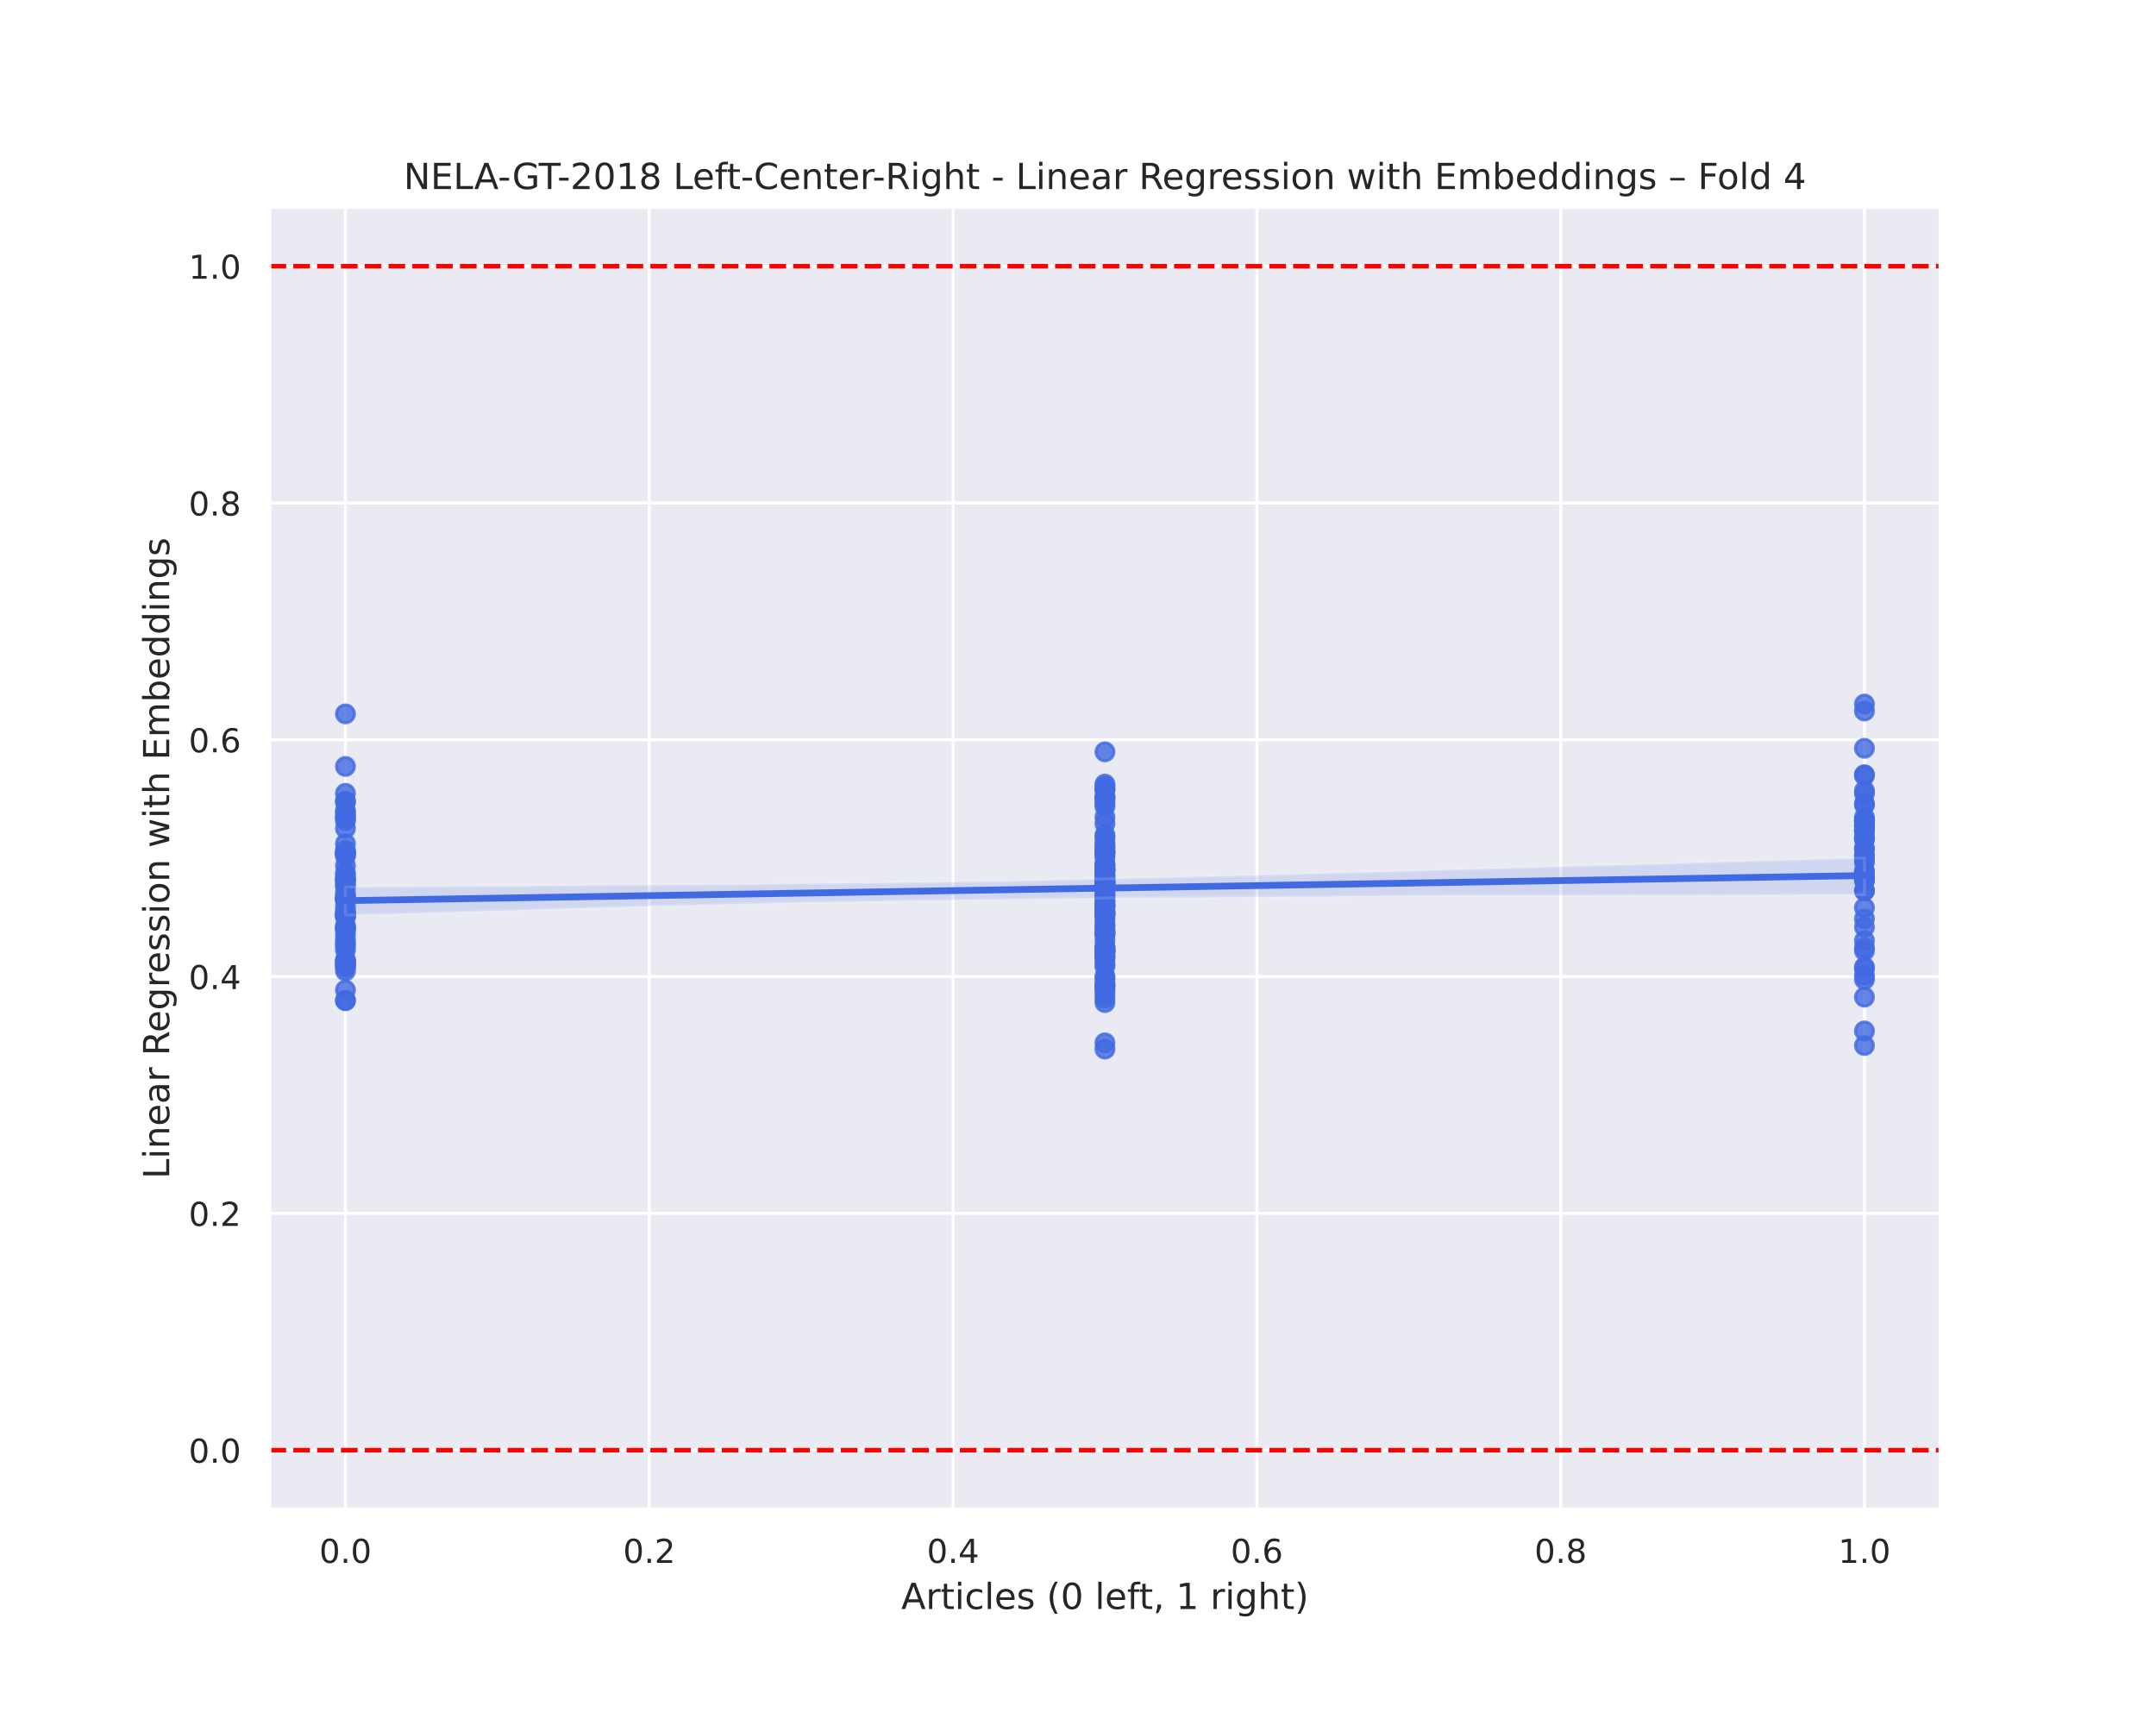 <?xml version="1.0" encoding="utf-8" standalone="no"?>
<!DOCTYPE svg PUBLIC "-//W3C//DTD SVG 1.1//EN"
  "http://www.w3.org/Graphics/SVG/1.1/DTD/svg11.dtd">
<!-- Created with matplotlib (https://matplotlib.org/) -->
<svg height="576pt" version="1.1" viewBox="0 0 720 576" width="720pt" xmlns="http://www.w3.org/2000/svg" xmlns:xlink="http://www.w3.org/1999/xlink">
 <defs>
  <style type="text/css">
*{stroke-linecap:butt;stroke-linejoin:round;}
  </style>
 </defs>
 <g id="figure_1">
  <g id="patch_1">
   <path d="M 0 576 
L 720 576 
L 720 0 
L 0 0 
z
" style="fill:#ffffff;"/>
  </g>
  <g id="axes_1">
   <g id="patch_2">
    <path d="M 90 504 
L 648 504 
L 648 69.12 
L 90 69.12 
z
" style="fill:#eaeaf2;"/>
   </g>
   <g id="matplotlib.axis_1">
    <g id="xtick_1">
     <g id="line2d_1">
      <path clip-path="url(#paa026fec6d)" d="M 115.364 504 
L 115.364 69.12 
" style="fill:none;stroke:#ffffff;stroke-linecap:round;"/>
     </g>
     <g id="text_1">
      <!-- 0.0 -->
      <defs>
       <path d="M 31.781 66.406 
Q 24.172 66.406 20.328 58.906 
Q 16.5 51.422 16.5 36.375 
Q 16.5 21.391 20.328 13.891 
Q 24.172 6.391 31.781 6.391 
Q 39.453 6.391 43.281 13.891 
Q 47.125 21.391 47.125 36.375 
Q 47.125 51.422 43.281 58.906 
Q 39.453 66.406 31.781 66.406 
z
M 31.781 74.219 
Q 44.047 74.219 50.516 64.516 
Q 56.984 54.828 56.984 36.375 
Q 56.984 17.969 50.516 8.266 
Q 44.047 -1.422 31.781 -1.422 
Q 19.531 -1.422 13.062 8.266 
Q 6.594 17.969 6.594 36.375 
Q 6.594 54.828 13.062 64.516 
Q 19.531 74.219 31.781 74.219 
z
" id="DejaVuSans-48"/>
       <path d="M 10.688 12.406 
L 21 12.406 
L 21 0 
L 10.688 0 
z
" id="DejaVuSans-46"/>
      </defs>
      <g style="fill:#262626;" transform="translate(106.617 521.858)scale(0.11 -0.11)">
       <use xlink:href="#DejaVuSans-48"/>
       <use x="63.623" xlink:href="#DejaVuSans-46"/>
       <use x="95.41" xlink:href="#DejaVuSans-48"/>
      </g>
     </g>
    </g>
    <g id="xtick_2">
     <g id="line2d_2">
      <path clip-path="url(#paa026fec6d)" d="M 216.818 504 
L 216.818 69.12 
" style="fill:none;stroke:#ffffff;stroke-linecap:round;"/>
     </g>
     <g id="text_2">
      <!-- 0.2 -->
      <defs>
       <path d="M 19.188 8.297 
L 53.609 8.297 
L 53.609 0 
L 7.328 0 
L 7.328 8.297 
Q 12.938 14.109 22.625 23.891 
Q 32.328 33.688 34.812 36.531 
Q 39.547 41.844 41.422 45.531 
Q 43.312 49.219 43.312 52.781 
Q 43.312 58.594 39.234 62.25 
Q 35.156 65.922 28.609 65.922 
Q 23.969 65.922 18.812 64.312 
Q 13.672 62.703 7.812 59.422 
L 7.812 69.391 
Q 13.766 71.781 18.938 73 
Q 24.125 74.219 28.422 74.219 
Q 39.75 74.219 46.484 68.547 
Q 53.219 62.891 53.219 53.422 
Q 53.219 48.922 51.531 44.891 
Q 49.859 40.875 45.406 35.406 
Q 44.188 33.984 37.641 27.219 
Q 31.109 20.453 19.188 8.297 
z
" id="DejaVuSans-50"/>
      </defs>
      <g style="fill:#262626;" transform="translate(208.071 521.858)scale(0.11 -0.11)">
       <use xlink:href="#DejaVuSans-48"/>
       <use x="63.623" xlink:href="#DejaVuSans-46"/>
       <use x="95.41" xlink:href="#DejaVuSans-50"/>
      </g>
     </g>
    </g>
    <g id="xtick_3">
     <g id="line2d_3">
      <path clip-path="url(#paa026fec6d)" d="M 318.273 504 
L 318.273 69.12 
" style="fill:none;stroke:#ffffff;stroke-linecap:round;"/>
     </g>
     <g id="text_3">
      <!-- 0.4 -->
      <defs>
       <path d="M 37.797 64.312 
L 12.891 25.391 
L 37.797 25.391 
z
M 35.203 72.906 
L 47.609 72.906 
L 47.609 25.391 
L 58.016 25.391 
L 58.016 17.188 
L 47.609 17.188 
L 47.609 0 
L 37.797 0 
L 37.797 17.188 
L 4.891 17.188 
L 4.891 26.703 
z
" id="DejaVuSans-52"/>
      </defs>
      <g style="fill:#262626;" transform="translate(309.526 521.858)scale(0.11 -0.11)">
       <use xlink:href="#DejaVuSans-48"/>
       <use x="63.623" xlink:href="#DejaVuSans-46"/>
       <use x="95.41" xlink:href="#DejaVuSans-52"/>
      </g>
     </g>
    </g>
    <g id="xtick_4">
     <g id="line2d_4">
      <path clip-path="url(#paa026fec6d)" d="M 419.727 504 
L 419.727 69.12 
" style="fill:none;stroke:#ffffff;stroke-linecap:round;"/>
     </g>
     <g id="text_4">
      <!-- 0.6 -->
      <defs>
       <path d="M 33.016 40.375 
Q 26.375 40.375 22.484 35.828 
Q 18.609 31.297 18.609 23.391 
Q 18.609 15.531 22.484 10.953 
Q 26.375 6.391 33.016 6.391 
Q 39.656 6.391 43.531 10.953 
Q 47.406 15.531 47.406 23.391 
Q 47.406 31.297 43.531 35.828 
Q 39.656 40.375 33.016 40.375 
z
M 52.594 71.297 
L 52.594 62.312 
Q 48.875 64.062 45.094 64.984 
Q 41.312 65.922 37.594 65.922 
Q 27.828 65.922 22.672 59.328 
Q 17.531 52.734 16.797 39.406 
Q 19.672 43.656 24.016 45.922 
Q 28.375 48.188 33.594 48.188 
Q 44.578 48.188 50.953 41.516 
Q 57.328 34.859 57.328 23.391 
Q 57.328 12.156 50.688 5.359 
Q 44.047 -1.422 33.016 -1.422 
Q 20.359 -1.422 13.672 8.266 
Q 6.984 17.969 6.984 36.375 
Q 6.984 53.656 15.188 63.938 
Q 23.391 74.219 37.203 74.219 
Q 40.922 74.219 44.703 73.484 
Q 48.484 72.75 52.594 71.297 
z
" id="DejaVuSans-54"/>
      </defs>
      <g style="fill:#262626;" transform="translate(410.981 521.858)scale(0.11 -0.11)">
       <use xlink:href="#DejaVuSans-48"/>
       <use x="63.623" xlink:href="#DejaVuSans-46"/>
       <use x="95.41" xlink:href="#DejaVuSans-54"/>
      </g>
     </g>
    </g>
    <g id="xtick_5">
     <g id="line2d_5">
      <path clip-path="url(#paa026fec6d)" d="M 521.182 504 
L 521.182 69.12 
" style="fill:none;stroke:#ffffff;stroke-linecap:round;"/>
     </g>
     <g id="text_5">
      <!-- 0.8 -->
      <defs>
       <path d="M 31.781 34.625 
Q 24.75 34.625 20.719 30.859 
Q 16.703 27.094 16.703 20.516 
Q 16.703 13.922 20.719 10.156 
Q 24.75 6.391 31.781 6.391 
Q 38.812 6.391 42.859 10.172 
Q 46.922 13.969 46.922 20.516 
Q 46.922 27.094 42.891 30.859 
Q 38.875 34.625 31.781 34.625 
z
M 21.922 38.812 
Q 15.578 40.375 12.031 44.719 
Q 8.5 49.078 8.5 55.328 
Q 8.5 64.062 14.719 69.141 
Q 20.953 74.219 31.781 74.219 
Q 42.672 74.219 48.875 69.141 
Q 55.078 64.062 55.078 55.328 
Q 55.078 49.078 51.531 44.719 
Q 48 40.375 41.703 38.812 
Q 48.828 37.156 52.797 32.312 
Q 56.781 27.484 56.781 20.516 
Q 56.781 9.906 50.312 4.234 
Q 43.844 -1.422 31.781 -1.422 
Q 19.734 -1.422 13.25 4.234 
Q 6.781 9.906 6.781 20.516 
Q 6.781 27.484 10.781 32.312 
Q 14.797 37.156 21.922 38.812 
z
M 18.312 54.391 
Q 18.312 48.734 21.844 45.562 
Q 25.391 42.391 31.781 42.391 
Q 38.141 42.391 41.719 45.562 
Q 45.312 48.734 45.312 54.391 
Q 45.312 60.062 41.719 63.234 
Q 38.141 66.406 31.781 66.406 
Q 25.391 66.406 21.844 63.234 
Q 18.312 60.062 18.312 54.391 
z
" id="DejaVuSans-56"/>
      </defs>
      <g style="fill:#262626;" transform="translate(512.435 521.858)scale(0.11 -0.11)">
       <use xlink:href="#DejaVuSans-48"/>
       <use x="63.623" xlink:href="#DejaVuSans-46"/>
       <use x="95.41" xlink:href="#DejaVuSans-56"/>
      </g>
     </g>
    </g>
    <g id="xtick_6">
     <g id="line2d_6">
      <path clip-path="url(#paa026fec6d)" d="M 622.636 504 
L 622.636 69.12 
" style="fill:none;stroke:#ffffff;stroke-linecap:round;"/>
     </g>
     <g id="text_6">
      <!-- 1.0 -->
      <defs>
       <path d="M 12.406 8.297 
L 28.516 8.297 
L 28.516 63.922 
L 10.984 60.406 
L 10.984 69.391 
L 28.422 72.906 
L 38.281 72.906 
L 38.281 8.297 
L 54.391 8.297 
L 54.391 0 
L 12.406 0 
z
" id="DejaVuSans-49"/>
      </defs>
      <g style="fill:#262626;" transform="translate(613.89 521.858)scale(0.11 -0.11)">
       <use xlink:href="#DejaVuSans-49"/>
       <use x="63.623" xlink:href="#DejaVuSans-46"/>
       <use x="95.41" xlink:href="#DejaVuSans-48"/>
      </g>
     </g>
    </g>
    <g id="text_7">
     <!-- Articles (0 left, 1 right) -->
     <defs>
      <path d="M 34.188 63.188 
L 20.797 26.906 
L 47.609 26.906 
z
M 28.609 72.906 
L 39.797 72.906 
L 67.578 0 
L 57.328 0 
L 50.688 18.703 
L 17.828 18.703 
L 11.188 0 
L 0.781 0 
z
" id="DejaVuSans-65"/>
      <path d="M 41.109 46.297 
Q 39.594 47.172 37.812 47.578 
Q 36.031 48 33.891 48 
Q 26.266 48 22.188 43.047 
Q 18.109 38.094 18.109 28.812 
L 18.109 0 
L 9.078 0 
L 9.078 54.688 
L 18.109 54.688 
L 18.109 46.188 
Q 20.953 51.172 25.484 53.578 
Q 30.031 56 36.531 56 
Q 37.453 56 38.578 55.875 
Q 39.703 55.766 41.062 55.516 
z
" id="DejaVuSans-114"/>
      <path d="M 18.312 70.219 
L 18.312 54.688 
L 36.812 54.688 
L 36.812 47.703 
L 18.312 47.703 
L 18.312 18.016 
Q 18.312 11.328 20.141 9.422 
Q 21.969 7.516 27.594 7.516 
L 36.812 7.516 
L 36.812 0 
L 27.594 0 
Q 17.188 0 13.234 3.875 
Q 9.281 7.766 9.281 18.016 
L 9.281 47.703 
L 2.688 47.703 
L 2.688 54.688 
L 9.281 54.688 
L 9.281 70.219 
z
" id="DejaVuSans-116"/>
      <path d="M 9.422 54.688 
L 18.406 54.688 
L 18.406 0 
L 9.422 0 
z
M 9.422 75.984 
L 18.406 75.984 
L 18.406 64.594 
L 9.422 64.594 
z
" id="DejaVuSans-105"/>
      <path d="M 48.781 52.594 
L 48.781 44.188 
Q 44.969 46.297 41.141 47.344 
Q 37.312 48.391 33.406 48.391 
Q 24.656 48.391 19.812 42.844 
Q 14.984 37.312 14.984 27.297 
Q 14.984 17.281 19.812 11.734 
Q 24.656 6.203 33.406 6.203 
Q 37.312 6.203 41.141 7.25 
Q 44.969 8.297 48.781 10.406 
L 48.781 2.094 
Q 45.016 0.344 40.984 -0.531 
Q 36.969 -1.422 32.422 -1.422 
Q 20.062 -1.422 12.781 6.344 
Q 5.516 14.109 5.516 27.297 
Q 5.516 40.672 12.859 48.328 
Q 20.219 56 33.016 56 
Q 37.156 56 41.109 55.141 
Q 45.062 54.297 48.781 52.594 
z
" id="DejaVuSans-99"/>
      <path d="M 9.422 75.984 
L 18.406 75.984 
L 18.406 0 
L 9.422 0 
z
" id="DejaVuSans-108"/>
      <path d="M 56.203 29.594 
L 56.203 25.203 
L 14.891 25.203 
Q 15.484 15.922 20.484 11.062 
Q 25.484 6.203 34.422 6.203 
Q 39.594 6.203 44.453 7.469 
Q 49.312 8.734 54.109 11.281 
L 54.109 2.781 
Q 49.266 0.734 44.188 -0.344 
Q 39.109 -1.422 33.891 -1.422 
Q 20.797 -1.422 13.156 6.188 
Q 5.516 13.812 5.516 26.812 
Q 5.516 40.234 12.766 48.109 
Q 20.016 56 32.328 56 
Q 43.359 56 49.781 48.891 
Q 56.203 41.797 56.203 29.594 
z
M 47.219 32.234 
Q 47.125 39.594 43.094 43.984 
Q 39.062 48.391 32.422 48.391 
Q 24.906 48.391 20.391 44.141 
Q 15.875 39.891 15.188 32.172 
z
" id="DejaVuSans-101"/>
      <path d="M 44.281 53.078 
L 44.281 44.578 
Q 40.484 46.531 36.375 47.5 
Q 32.281 48.484 27.875 48.484 
Q 21.188 48.484 17.844 46.438 
Q 14.5 44.391 14.5 40.281 
Q 14.5 37.156 16.891 35.375 
Q 19.281 33.594 26.516 31.984 
L 29.594 31.297 
Q 39.156 29.25 43.188 25.516 
Q 47.219 21.781 47.219 15.094 
Q 47.219 7.469 41.188 3.016 
Q 35.156 -1.422 24.609 -1.422 
Q 20.219 -1.422 15.453 -0.562 
Q 10.688 0.297 5.422 2 
L 5.422 11.281 
Q 10.406 8.688 15.234 7.391 
Q 20.062 6.109 24.812 6.109 
Q 31.156 6.109 34.562 8.281 
Q 37.984 10.453 37.984 14.406 
Q 37.984 18.062 35.516 20.016 
Q 33.062 21.969 24.703 23.781 
L 21.578 24.516 
Q 13.234 26.266 9.516 29.906 
Q 5.812 33.547 5.812 39.891 
Q 5.812 47.609 11.281 51.797 
Q 16.75 56 26.812 56 
Q 31.781 56 36.172 55.266 
Q 40.578 54.547 44.281 53.078 
z
" id="DejaVuSans-115"/>
      <path id="DejaVuSans-32"/>
      <path d="M 31 75.875 
Q 24.469 64.656 21.281 53.656 
Q 18.109 42.672 18.109 31.391 
Q 18.109 20.125 21.312 9.062 
Q 24.516 -2 31 -13.188 
L 23.188 -13.188 
Q 15.875 -1.703 12.234 9.375 
Q 8.594 20.453 8.594 31.391 
Q 8.594 42.281 12.203 53.312 
Q 15.828 64.359 23.188 75.875 
z
" id="DejaVuSans-40"/>
      <path d="M 37.109 75.984 
L 37.109 68.5 
L 28.516 68.5 
Q 23.688 68.5 21.797 66.547 
Q 19.922 64.594 19.922 59.516 
L 19.922 54.688 
L 34.719 54.688 
L 34.719 47.703 
L 19.922 47.703 
L 19.922 0 
L 10.891 0 
L 10.891 47.703 
L 2.297 47.703 
L 2.297 54.688 
L 10.891 54.688 
L 10.891 58.5 
Q 10.891 67.625 15.141 71.797 
Q 19.391 75.984 28.609 75.984 
z
" id="DejaVuSans-102"/>
      <path d="M 11.719 12.406 
L 22.016 12.406 
L 22.016 4 
L 14.016 -11.625 
L 7.719 -11.625 
L 11.719 4 
z
" id="DejaVuSans-44"/>
      <path d="M 45.406 27.984 
Q 45.406 37.75 41.375 43.109 
Q 37.359 48.484 30.078 48.484 
Q 22.859 48.484 18.828 43.109 
Q 14.797 37.75 14.797 27.984 
Q 14.797 18.266 18.828 12.891 
Q 22.859 7.516 30.078 7.516 
Q 37.359 7.516 41.375 12.891 
Q 45.406 18.266 45.406 27.984 
z
M 54.391 6.781 
Q 54.391 -7.172 48.188 -13.984 
Q 42 -20.797 29.203 -20.797 
Q 24.469 -20.797 20.266 -20.094 
Q 16.062 -19.391 12.109 -17.922 
L 12.109 -9.188 
Q 16.062 -11.328 19.922 -12.344 
Q 23.781 -13.375 27.781 -13.375 
Q 36.625 -13.375 41.016 -8.766 
Q 45.406 -4.156 45.406 5.172 
L 45.406 9.625 
Q 42.625 4.781 38.281 2.391 
Q 33.938 0 27.875 0 
Q 17.828 0 11.672 7.656 
Q 5.516 15.328 5.516 27.984 
Q 5.516 40.672 11.672 48.328 
Q 17.828 56 27.875 56 
Q 33.938 56 38.281 53.609 
Q 42.625 51.219 45.406 46.391 
L 45.406 54.688 
L 54.391 54.688 
z
" id="DejaVuSans-103"/>
      <path d="M 54.891 33.016 
L 54.891 0 
L 45.906 0 
L 45.906 32.719 
Q 45.906 40.484 42.875 44.328 
Q 39.844 48.188 33.797 48.188 
Q 26.516 48.188 22.312 43.547 
Q 18.109 38.922 18.109 30.906 
L 18.109 0 
L 9.078 0 
L 9.078 75.984 
L 18.109 75.984 
L 18.109 46.188 
Q 21.344 51.125 25.703 53.562 
Q 30.078 56 35.797 56 
Q 45.219 56 50.047 50.172 
Q 54.891 44.344 54.891 33.016 
z
" id="DejaVuSans-104"/>
      <path d="M 8.016 75.875 
L 15.828 75.875 
Q 23.141 64.359 26.781 53.312 
Q 30.422 42.281 30.422 31.391 
Q 30.422 20.453 26.781 9.375 
Q 23.141 -1.703 15.828 -13.188 
L 8.016 -13.188 
Q 14.5 -2 17.703 9.062 
Q 20.906 20.125 20.906 31.391 
Q 20.906 42.672 17.703 53.656 
Q 14.5 64.656 8.016 75.875 
z
" id="DejaVuSans-41"/>
     </defs>
     <g style="fill:#262626;" transform="translate(300.96 537.264)scale(0.12 -0.12)">
      <use xlink:href="#DejaVuSans-65"/>
      <use x="68.408" xlink:href="#DejaVuSans-114"/>
      <use x="109.521" xlink:href="#DejaVuSans-116"/>
      <use x="148.73" xlink:href="#DejaVuSans-105"/>
      <use x="176.514" xlink:href="#DejaVuSans-99"/>
      <use x="231.494" xlink:href="#DejaVuSans-108"/>
      <use x="259.277" xlink:href="#DejaVuSans-101"/>
      <use x="320.801" xlink:href="#DejaVuSans-115"/>
      <use x="372.9" xlink:href="#DejaVuSans-32"/>
      <use x="404.688" xlink:href="#DejaVuSans-40"/>
      <use x="443.701" xlink:href="#DejaVuSans-48"/>
      <use x="507.324" xlink:href="#DejaVuSans-32"/>
      <use x="539.111" xlink:href="#DejaVuSans-108"/>
      <use x="566.895" xlink:href="#DejaVuSans-101"/>
      <use x="628.418" xlink:href="#DejaVuSans-102"/>
      <use x="661.873" xlink:href="#DejaVuSans-116"/>
      <use x="701.082" xlink:href="#DejaVuSans-44"/>
      <use x="732.869" xlink:href="#DejaVuSans-32"/>
      <use x="764.656" xlink:href="#DejaVuSans-49"/>
      <use x="828.279" xlink:href="#DejaVuSans-32"/>
      <use x="860.066" xlink:href="#DejaVuSans-114"/>
      <use x="901.18" xlink:href="#DejaVuSans-105"/>
      <use x="928.963" xlink:href="#DejaVuSans-103"/>
      <use x="992.439" xlink:href="#DejaVuSans-104"/>
      <use x="1055.818" xlink:href="#DejaVuSans-116"/>
      <use x="1095.027" xlink:href="#DejaVuSans-41"/>
     </g>
    </g>
   </g>
   <g id="matplotlib.axis_2">
    <g id="ytick_1">
     <g id="line2d_7">
      <path clip-path="url(#paa026fec6d)" d="M 90 484.233 
L 648 484.233 
" style="fill:none;stroke:#ffffff;stroke-linecap:round;"/>
     </g>
     <g id="text_8">
      <!-- 0.0 -->
      <g style="fill:#262626;" transform="translate(63.007 488.412)scale(0.11 -0.11)">
       <use xlink:href="#DejaVuSans-48"/>
       <use x="63.623" xlink:href="#DejaVuSans-46"/>
       <use x="95.41" xlink:href="#DejaVuSans-48"/>
      </g>
     </g>
    </g>
    <g id="ytick_2">
     <g id="line2d_8">
      <path clip-path="url(#paa026fec6d)" d="M 90 405.164 
L 648 405.164 
" style="fill:none;stroke:#ffffff;stroke-linecap:round;"/>
     </g>
     <g id="text_9">
      <!-- 0.2 -->
      <g style="fill:#262626;" transform="translate(63.007 409.343)scale(0.11 -0.11)">
       <use xlink:href="#DejaVuSans-48"/>
       <use x="63.623" xlink:href="#DejaVuSans-46"/>
       <use x="95.41" xlink:href="#DejaVuSans-50"/>
      </g>
     </g>
    </g>
    <g id="ytick_3">
     <g id="line2d_9">
      <path clip-path="url(#paa026fec6d)" d="M 90 326.095 
L 648 326.095 
" style="fill:none;stroke:#ffffff;stroke-linecap:round;"/>
     </g>
     <g id="text_10">
      <!-- 0.4 -->
      <g style="fill:#262626;" transform="translate(63.007 330.274)scale(0.11 -0.11)">
       <use xlink:href="#DejaVuSans-48"/>
       <use x="63.623" xlink:href="#DejaVuSans-46"/>
       <use x="95.41" xlink:href="#DejaVuSans-52"/>
      </g>
     </g>
    </g>
    <g id="ytick_4">
     <g id="line2d_10">
      <path clip-path="url(#paa026fec6d)" d="M 90 247.025 
L 648 247.025 
" style="fill:none;stroke:#ffffff;stroke-linecap:round;"/>
     </g>
     <g id="text_11">
      <!-- 0.6 -->
      <g style="fill:#262626;" transform="translate(63.007 251.205)scale(0.11 -0.11)">
       <use xlink:href="#DejaVuSans-48"/>
       <use x="63.623" xlink:href="#DejaVuSans-46"/>
       <use x="95.41" xlink:href="#DejaVuSans-54"/>
      </g>
     </g>
    </g>
    <g id="ytick_5">
     <g id="line2d_11">
      <path clip-path="url(#paa026fec6d)" d="M 90 167.956 
L 648 167.956 
" style="fill:none;stroke:#ffffff;stroke-linecap:round;"/>
     </g>
     <g id="text_12">
      <!-- 0.8 -->
      <g style="fill:#262626;" transform="translate(63.007 172.136)scale(0.11 -0.11)">
       <use xlink:href="#DejaVuSans-48"/>
       <use x="63.623" xlink:href="#DejaVuSans-46"/>
       <use x="95.41" xlink:href="#DejaVuSans-56"/>
      </g>
     </g>
    </g>
    <g id="ytick_6">
     <g id="line2d_12">
      <path clip-path="url(#paa026fec6d)" d="M 90 88.887 
L 648 88.887 
" style="fill:none;stroke:#ffffff;stroke-linecap:round;"/>
     </g>
     <g id="text_13">
      <!-- 1.0 -->
      <g style="fill:#262626;" transform="translate(63.007 93.066)scale(0.11 -0.11)">
       <use xlink:href="#DejaVuSans-49"/>
       <use x="63.623" xlink:href="#DejaVuSans-46"/>
       <use x="95.41" xlink:href="#DejaVuSans-48"/>
      </g>
     </g>
    </g>
    <g id="text_14">
     <!-- Linear Regression with Embeddings -->
     <defs>
      <path d="M 9.812 72.906 
L 19.672 72.906 
L 19.672 8.297 
L 55.172 8.297 
L 55.172 0 
L 9.812 0 
z
" id="DejaVuSans-76"/>
      <path d="M 54.891 33.016 
L 54.891 0 
L 45.906 0 
L 45.906 32.719 
Q 45.906 40.484 42.875 44.328 
Q 39.844 48.188 33.797 48.188 
Q 26.516 48.188 22.312 43.547 
Q 18.109 38.922 18.109 30.906 
L 18.109 0 
L 9.078 0 
L 9.078 54.688 
L 18.109 54.688 
L 18.109 46.188 
Q 21.344 51.125 25.703 53.562 
Q 30.078 56 35.797 56 
Q 45.219 56 50.047 50.172 
Q 54.891 44.344 54.891 33.016 
z
" id="DejaVuSans-110"/>
      <path d="M 34.281 27.484 
Q 23.391 27.484 19.188 25 
Q 14.984 22.516 14.984 16.5 
Q 14.984 11.719 18.141 8.906 
Q 21.297 6.109 26.703 6.109 
Q 34.188 6.109 38.703 11.406 
Q 43.219 16.703 43.219 25.484 
L 43.219 27.484 
z
M 52.203 31.203 
L 52.203 0 
L 43.219 0 
L 43.219 8.297 
Q 40.141 3.328 35.547 0.953 
Q 30.953 -1.422 24.312 -1.422 
Q 15.922 -1.422 10.953 3.297 
Q 6 8.016 6 15.922 
Q 6 25.141 12.172 29.828 
Q 18.359 34.516 30.609 34.516 
L 43.219 34.516 
L 43.219 35.406 
Q 43.219 41.609 39.141 45 
Q 35.062 48.391 27.688 48.391 
Q 23 48.391 18.547 47.266 
Q 14.109 46.141 10.016 43.891 
L 10.016 52.203 
Q 14.938 54.109 19.578 55.047 
Q 24.219 56 28.609 56 
Q 40.484 56 46.344 49.844 
Q 52.203 43.703 52.203 31.203 
z
" id="DejaVuSans-97"/>
      <path d="M 44.391 34.188 
Q 47.562 33.109 50.562 29.594 
Q 53.562 26.078 56.594 19.922 
L 66.609 0 
L 56 0 
L 46.688 18.703 
Q 43.062 26.031 39.672 28.422 
Q 36.281 30.812 30.422 30.812 
L 19.672 30.812 
L 19.672 0 
L 9.812 0 
L 9.812 72.906 
L 32.078 72.906 
Q 44.578 72.906 50.734 67.672 
Q 56.891 62.453 56.891 51.906 
Q 56.891 45.016 53.688 40.469 
Q 50.484 35.938 44.391 34.188 
z
M 19.672 64.797 
L 19.672 38.922 
L 32.078 38.922 
Q 39.203 38.922 42.844 42.219 
Q 46.484 45.516 46.484 51.906 
Q 46.484 58.297 42.844 61.547 
Q 39.203 64.797 32.078 64.797 
z
" id="DejaVuSans-82"/>
      <path d="M 30.609 48.391 
Q 23.391 48.391 19.188 42.75 
Q 14.984 37.109 14.984 27.297 
Q 14.984 17.484 19.156 11.844 
Q 23.344 6.203 30.609 6.203 
Q 37.797 6.203 41.984 11.859 
Q 46.188 17.531 46.188 27.297 
Q 46.188 37.016 41.984 42.703 
Q 37.797 48.391 30.609 48.391 
z
M 30.609 56 
Q 42.328 56 49.016 48.375 
Q 55.719 40.766 55.719 27.297 
Q 55.719 13.875 49.016 6.219 
Q 42.328 -1.422 30.609 -1.422 
Q 18.844 -1.422 12.172 6.219 
Q 5.516 13.875 5.516 27.297 
Q 5.516 40.766 12.172 48.375 
Q 18.844 56 30.609 56 
z
" id="DejaVuSans-111"/>
      <path d="M 4.203 54.688 
L 13.188 54.688 
L 24.422 12.016 
L 35.594 54.688 
L 46.188 54.688 
L 57.422 12.016 
L 68.609 54.688 
L 77.594 54.688 
L 63.281 0 
L 52.688 0 
L 40.922 44.828 
L 29.109 0 
L 18.5 0 
z
" id="DejaVuSans-119"/>
      <path d="M 9.812 72.906 
L 55.906 72.906 
L 55.906 64.594 
L 19.672 64.594 
L 19.672 43.016 
L 54.391 43.016 
L 54.391 34.719 
L 19.672 34.719 
L 19.672 8.297 
L 56.781 8.297 
L 56.781 0 
L 9.812 0 
z
" id="DejaVuSans-69"/>
      <path d="M 52 44.188 
Q 55.375 50.25 60.062 53.125 
Q 64.75 56 71.094 56 
Q 79.641 56 84.281 50.016 
Q 88.922 44.047 88.922 33.016 
L 88.922 0 
L 79.891 0 
L 79.891 32.719 
Q 79.891 40.578 77.094 44.375 
Q 74.312 48.188 68.609 48.188 
Q 61.625 48.188 57.562 43.547 
Q 53.516 38.922 53.516 30.906 
L 53.516 0 
L 44.484 0 
L 44.484 32.719 
Q 44.484 40.625 41.703 44.406 
Q 38.922 48.188 33.109 48.188 
Q 26.219 48.188 22.156 43.531 
Q 18.109 38.875 18.109 30.906 
L 18.109 0 
L 9.078 0 
L 9.078 54.688 
L 18.109 54.688 
L 18.109 46.188 
Q 21.188 51.219 25.484 53.609 
Q 29.781 56 35.688 56 
Q 41.656 56 45.828 52.969 
Q 50 49.953 52 44.188 
z
" id="DejaVuSans-109"/>
      <path d="M 48.688 27.297 
Q 48.688 37.203 44.609 42.844 
Q 40.531 48.484 33.406 48.484 
Q 26.266 48.484 22.188 42.844 
Q 18.109 37.203 18.109 27.297 
Q 18.109 17.391 22.188 11.75 
Q 26.266 6.109 33.406 6.109 
Q 40.531 6.109 44.609 11.75 
Q 48.688 17.391 48.688 27.297 
z
M 18.109 46.391 
Q 20.953 51.266 25.266 53.625 
Q 29.594 56 35.594 56 
Q 45.562 56 51.781 48.094 
Q 58.016 40.188 58.016 27.297 
Q 58.016 14.406 51.781 6.484 
Q 45.562 -1.422 35.594 -1.422 
Q 29.594 -1.422 25.266 0.953 
Q 20.953 3.328 18.109 8.203 
L 18.109 0 
L 9.078 0 
L 9.078 75.984 
L 18.109 75.984 
z
" id="DejaVuSans-98"/>
      <path d="M 45.406 46.391 
L 45.406 75.984 
L 54.391 75.984 
L 54.391 0 
L 45.406 0 
L 45.406 8.203 
Q 42.578 3.328 38.25 0.953 
Q 33.938 -1.422 27.875 -1.422 
Q 17.969 -1.422 11.734 6.484 
Q 5.516 14.406 5.516 27.297 
Q 5.516 40.188 11.734 48.094 
Q 17.969 56 27.875 56 
Q 33.938 56 38.25 53.625 
Q 42.578 51.266 45.406 46.391 
z
M 14.797 27.297 
Q 14.797 17.391 18.875 11.75 
Q 22.953 6.109 30.078 6.109 
Q 37.203 6.109 41.297 11.75 
Q 45.406 17.391 45.406 27.297 
Q 45.406 37.203 41.297 42.844 
Q 37.203 48.484 30.078 48.484 
Q 22.953 48.484 18.875 42.844 
Q 14.797 37.203 14.797 27.297 
z
" id="DejaVuSans-100"/>
     </defs>
     <g style="fill:#262626;" transform="translate(56.511 393.631)rotate(-90)scale(0.12 -0.12)">
      <use xlink:href="#DejaVuSans-76"/>
      <use x="55.713" xlink:href="#DejaVuSans-105"/>
      <use x="83.496" xlink:href="#DejaVuSans-110"/>
      <use x="146.875" xlink:href="#DejaVuSans-101"/>
      <use x="208.398" xlink:href="#DejaVuSans-97"/>
      <use x="269.678" xlink:href="#DejaVuSans-114"/>
      <use x="310.791" xlink:href="#DejaVuSans-32"/>
      <use x="342.578" xlink:href="#DejaVuSans-82"/>
      <use x="407.561" xlink:href="#DejaVuSans-101"/>
      <use x="469.084" xlink:href="#DejaVuSans-103"/>
      <use x="532.561" xlink:href="#DejaVuSans-114"/>
      <use x="571.424" xlink:href="#DejaVuSans-101"/>
      <use x="632.947" xlink:href="#DejaVuSans-115"/>
      <use x="685.047" xlink:href="#DejaVuSans-115"/>
      <use x="737.146" xlink:href="#DejaVuSans-105"/>
      <use x="764.93" xlink:href="#DejaVuSans-111"/>
      <use x="826.111" xlink:href="#DejaVuSans-110"/>
      <use x="889.49" xlink:href="#DejaVuSans-32"/>
      <use x="921.277" xlink:href="#DejaVuSans-119"/>
      <use x="1003.064" xlink:href="#DejaVuSans-105"/>
      <use x="1030.848" xlink:href="#DejaVuSans-116"/>
      <use x="1070.057" xlink:href="#DejaVuSans-104"/>
      <use x="1133.436" xlink:href="#DejaVuSans-32"/>
      <use x="1165.223" xlink:href="#DejaVuSans-69"/>
      <use x="1228.406" xlink:href="#DejaVuSans-109"/>
      <use x="1325.818" xlink:href="#DejaVuSans-98"/>
      <use x="1389.295" xlink:href="#DejaVuSans-101"/>
      <use x="1450.818" xlink:href="#DejaVuSans-100"/>
      <use x="1514.295" xlink:href="#DejaVuSans-100"/>
      <use x="1577.771" xlink:href="#DejaVuSans-105"/>
      <use x="1605.555" xlink:href="#DejaVuSans-110"/>
      <use x="1668.934" xlink:href="#DejaVuSans-103"/>
      <use x="1732.41" xlink:href="#DejaVuSans-115"/>
     </g>
    </g>
   </g>
   <g id="PathCollection_1">
    <defs>
     <path d="M 0 3 
C 0.796 3 1.559 2.684 2.121 2.121 
C 2.684 1.559 3 0.796 3 0 
C 3 -0.796 2.684 -1.559 2.121 -2.121 
C 1.559 -2.684 0.796 -3 0 -3 
C -0.796 -3 -1.559 -2.684 -2.121 -2.121 
C -2.684 -1.559 -3 -0.796 -3 0 
C -3 0.796 -2.684 1.559 -2.121 2.121 
C -1.559 2.684 -0.796 3 0 3 
z
" id="m59d412e083" style="stroke:#4169e1;stroke-opacity:0.8;"/>
    </defs>
    <g clip-path="url(#paa026fec6d)">
     <use style="fill:#4169e1;fill-opacity:0.8;stroke:#4169e1;stroke-opacity:0.8;" x="369" xlink:href="#m59d412e083" y="293.679"/>
     <use style="fill:#4169e1;fill-opacity:0.8;stroke:#4169e1;stroke-opacity:0.8;" x="115.364" xlink:href="#m59d412e083" y="293.55"/>
     <use style="fill:#4169e1;fill-opacity:0.8;stroke:#4169e1;stroke-opacity:0.8;" x="369" xlink:href="#m59d412e083" y="310.417"/>
     <use style="fill:#4169e1;fill-opacity:0.8;stroke:#4169e1;stroke-opacity:0.8;" x="369" xlink:href="#m59d412e083" y="266.137"/>
     <use style="fill:#4169e1;fill-opacity:0.8;stroke:#4169e1;stroke-opacity:0.8;" x="369" xlink:href="#m59d412e083" y="293.126"/>
     <use style="fill:#4169e1;fill-opacity:0.8;stroke:#4169e1;stroke-opacity:0.8;" x="115.364" xlink:href="#m59d412e083" y="310.503"/>
     <use style="fill:#4169e1;fill-opacity:0.8;stroke:#4169e1;stroke-opacity:0.8;" x="115.364" xlink:href="#m59d412e083" y="285.267"/>
     <use style="fill:#4169e1;fill-opacity:0.8;stroke:#4169e1;stroke-opacity:0.8;" x="115.364" xlink:href="#m59d412e083" y="276.621"/>
     <use style="fill:#4169e1;fill-opacity:0.8;stroke:#4169e1;stroke-opacity:0.8;" x="369" xlink:href="#m59d412e083" y="334.786"/>
     <use style="fill:#4169e1;fill-opacity:0.8;stroke:#4169e1;stroke-opacity:0.8;" x="622.636" xlink:href="#m59d412e083" y="283.365"/>
     <use style="fill:#4169e1;fill-opacity:0.8;stroke:#4169e1;stroke-opacity:0.8;" x="369" xlink:href="#m59d412e083" y="298.593"/>
     <use style="fill:#4169e1;fill-opacity:0.8;stroke:#4169e1;stroke-opacity:0.8;" x="115.364" xlink:href="#m59d412e083" y="313.904"/>
     <use style="fill:#4169e1;fill-opacity:0.8;stroke:#4169e1;stroke-opacity:0.8;" x="622.636" xlink:href="#m59d412e083" y="274.118"/>
     <use style="fill:#4169e1;fill-opacity:0.8;stroke:#4169e1;stroke-opacity:0.8;" x="622.636" xlink:href="#m59d412e083" y="279.549"/>
     <use style="fill:#4169e1;fill-opacity:0.8;stroke:#4169e1;stroke-opacity:0.8;" x="369" xlink:href="#m59d412e083" y="348.219"/>
     <use style="fill:#4169e1;fill-opacity:0.8;stroke:#4169e1;stroke-opacity:0.8;" x="622.636" xlink:href="#m59d412e083" y="287.986"/>
     <use style="fill:#4169e1;fill-opacity:0.8;stroke:#4169e1;stroke-opacity:0.8;" x="622.636" xlink:href="#m59d412e083" y="297.412"/>
     <use style="fill:#4169e1;fill-opacity:0.8;stroke:#4169e1;stroke-opacity:0.8;" x="622.636" xlink:href="#m59d412e083" y="277.305"/>
     <use style="fill:#4169e1;fill-opacity:0.8;stroke:#4169e1;stroke-opacity:0.8;" x="369" xlink:href="#m59d412e083" y="309.29"/>
     <use style="fill:#4169e1;fill-opacity:0.8;stroke:#4169e1;stroke-opacity:0.8;" x="369" xlink:href="#m59d412e083" y="284.432"/>
     <use style="fill:#4169e1;fill-opacity:0.8;stroke:#4169e1;stroke-opacity:0.8;" x="369" xlink:href="#m59d412e083" y="305.696"/>
     <use style="fill:#4169e1;fill-opacity:0.8;stroke:#4169e1;stroke-opacity:0.8;" x="115.364" xlink:href="#m59d412e083" y="305.648"/>
     <use style="fill:#4169e1;fill-opacity:0.8;stroke:#4169e1;stroke-opacity:0.8;" x="369" xlink:href="#m59d412e083" y="294.444"/>
     <use style="fill:#4169e1;fill-opacity:0.8;stroke:#4169e1;stroke-opacity:0.8;" x="115.364" xlink:href="#m59d412e083" y="321.314"/>
     <use style="fill:#4169e1;fill-opacity:0.8;stroke:#4169e1;stroke-opacity:0.8;" x="115.364" xlink:href="#m59d412e083" y="285.058"/>
     <use style="fill:#4169e1;fill-opacity:0.8;stroke:#4169e1;stroke-opacity:0.8;" x="369" xlink:href="#m59d412e083" y="314.098"/>
     <use style="fill:#4169e1;fill-opacity:0.8;stroke:#4169e1;stroke-opacity:0.8;" x="369" xlink:href="#m59d412e083" y="301.601"/>
     <use style="fill:#4169e1;fill-opacity:0.8;stroke:#4169e1;stroke-opacity:0.8;" x="369" xlink:href="#m59d412e083" y="269.325"/>
     <use style="fill:#4169e1;fill-opacity:0.8;stroke:#4169e1;stroke-opacity:0.8;" x="115.364" xlink:href="#m59d412e083" y="291.491"/>
     <use style="fill:#4169e1;fill-opacity:0.8;stroke:#4169e1;stroke-opacity:0.8;" x="369" xlink:href="#m59d412e083" y="291.819"/>
     <use style="fill:#4169e1;fill-opacity:0.8;stroke:#4169e1;stroke-opacity:0.8;" x="369" xlink:href="#m59d412e083" y="304.431"/>
     <use style="fill:#4169e1;fill-opacity:0.8;stroke:#4169e1;stroke-opacity:0.8;" x="622.636" xlink:href="#m59d412e083" y="309.542"/>
     <use style="fill:#4169e1;fill-opacity:0.8;stroke:#4169e1;stroke-opacity:0.8;" x="622.636" xlink:href="#m59d412e083" y="272.921"/>
     <use style="fill:#4169e1;fill-opacity:0.8;stroke:#4169e1;stroke-opacity:0.8;" x="622.636" xlink:href="#m59d412e083" y="291.189"/>
     <use style="fill:#4169e1;fill-opacity:0.8;stroke:#4169e1;stroke-opacity:0.8;" x="622.636" xlink:href="#m59d412e083" y="290.874"/>
     <use style="fill:#4169e1;fill-opacity:0.8;stroke:#4169e1;stroke-opacity:0.8;" x="369" xlink:href="#m59d412e083" y="326.875"/>
     <use style="fill:#4169e1;fill-opacity:0.8;stroke:#4169e1;stroke-opacity:0.8;" x="369" xlink:href="#m59d412e083" y="290.634"/>
     <use style="fill:#4169e1;fill-opacity:0.8;stroke:#4169e1;stroke-opacity:0.8;" x="115.364" xlink:href="#m59d412e083" y="320.551"/>
     <use style="fill:#4169e1;fill-opacity:0.8;stroke:#4169e1;stroke-opacity:0.8;" x="369" xlink:href="#m59d412e083" y="321.841"/>
     <use style="fill:#4169e1;fill-opacity:0.8;stroke:#4169e1;stroke-opacity:0.8;" x="369" xlink:href="#m59d412e083" y="311.39"/>
     <use style="fill:#4169e1;fill-opacity:0.8;stroke:#4169e1;stroke-opacity:0.8;" x="369" xlink:href="#m59d412e083" y="294.584"/>
     <use style="fill:#4169e1;fill-opacity:0.8;stroke:#4169e1;stroke-opacity:0.8;" x="115.364" xlink:href="#m59d412e083" y="264.899"/>
     <use style="fill:#4169e1;fill-opacity:0.8;stroke:#4169e1;stroke-opacity:0.8;" x="115.364" xlink:href="#m59d412e083" y="255.923"/>
     <use style="fill:#4169e1;fill-opacity:0.8;stroke:#4169e1;stroke-opacity:0.8;" x="115.364" xlink:href="#m59d412e083" y="299.361"/>
     <use style="fill:#4169e1;fill-opacity:0.8;stroke:#4169e1;stroke-opacity:0.8;" x="115.364" xlink:href="#m59d412e083" y="334.135"/>
     <use style="fill:#4169e1;fill-opacity:0.8;stroke:#4169e1;stroke-opacity:0.8;" x="115.364" xlink:href="#m59d412e083" y="299.693"/>
     <use style="fill:#4169e1;fill-opacity:0.8;stroke:#4169e1;stroke-opacity:0.8;" x="369" xlink:href="#m59d412e083" y="295.978"/>
     <use style="fill:#4169e1;fill-opacity:0.8;stroke:#4169e1;stroke-opacity:0.8;" x="115.364" xlink:href="#m59d412e083" y="285.831"/>
     <use style="fill:#4169e1;fill-opacity:0.8;stroke:#4169e1;stroke-opacity:0.8;" x="369" xlink:href="#m59d412e083" y="329.519"/>
     <use style="fill:#4169e1;fill-opacity:0.8;stroke:#4169e1;stroke-opacity:0.8;" x="369" xlink:href="#m59d412e083" y="285.211"/>
     <use style="fill:#4169e1;fill-opacity:0.8;stroke:#4169e1;stroke-opacity:0.8;" x="369" xlink:href="#m59d412e083" y="268.308"/>
     <use style="fill:#4169e1;fill-opacity:0.8;stroke:#4169e1;stroke-opacity:0.8;" x="369" xlink:href="#m59d412e083" y="266.149"/>
     <use style="fill:#4169e1;fill-opacity:0.8;stroke:#4169e1;stroke-opacity:0.8;" x="115.364" xlink:href="#m59d412e083" y="273.098"/>
     <use style="fill:#4169e1;fill-opacity:0.8;stroke:#4169e1;stroke-opacity:0.8;" x="622.636" xlink:href="#m59d412e083" y="317.485"/>
     <use style="fill:#4169e1;fill-opacity:0.8;stroke:#4169e1;stroke-opacity:0.8;" x="369" xlink:href="#m59d412e083" y="311.126"/>
     <use style="fill:#4169e1;fill-opacity:0.8;stroke:#4169e1;stroke-opacity:0.8;" x="115.364" xlink:href="#m59d412e083" y="334.036"/>
     <use style="fill:#4169e1;fill-opacity:0.8;stroke:#4169e1;stroke-opacity:0.8;" x="115.364" xlink:href="#m59d412e083" y="274.068"/>
     <use style="fill:#4169e1;fill-opacity:0.8;stroke:#4169e1;stroke-opacity:0.8;" x="622.636" xlink:href="#m59d412e083" y="285.525"/>
     <use style="fill:#4169e1;fill-opacity:0.8;stroke:#4169e1;stroke-opacity:0.8;" x="622.636" xlink:href="#m59d412e083" y="344.243"/>
     <use style="fill:#4169e1;fill-opacity:0.8;stroke:#4169e1;stroke-opacity:0.8;" x="369" xlink:href="#m59d412e083" y="288.657"/>
     <use style="fill:#4169e1;fill-opacity:0.8;stroke:#4169e1;stroke-opacity:0.8;" x="115.364" xlink:href="#m59d412e083" y="302.839"/>
     <use style="fill:#4169e1;fill-opacity:0.8;stroke:#4169e1;stroke-opacity:0.8;" x="369" xlink:href="#m59d412e083" y="299.692"/>
     <use style="fill:#4169e1;fill-opacity:0.8;stroke:#4169e1;stroke-opacity:0.8;" x="115.364" xlink:href="#m59d412e083" y="304.767"/>
     <use style="fill:#4169e1;fill-opacity:0.8;stroke:#4169e1;stroke-opacity:0.8;" x="115.364" xlink:href="#m59d412e083" y="306.149"/>
     <use style="fill:#4169e1;fill-opacity:0.8;stroke:#4169e1;stroke-opacity:0.8;" x="115.364" xlink:href="#m59d412e083" y="272.544"/>
     <use style="fill:#4169e1;fill-opacity:0.8;stroke:#4169e1;stroke-opacity:0.8;" x="622.636" xlink:href="#m59d412e083" y="332.958"/>
     <use style="fill:#4169e1;fill-opacity:0.8;stroke:#4169e1;stroke-opacity:0.8;" x="115.364" xlink:href="#m59d412e083" y="309.994"/>
     <use style="fill:#4169e1;fill-opacity:0.8;stroke:#4169e1;stroke-opacity:0.8;" x="115.364" xlink:href="#m59d412e083" y="284.648"/>
     <use style="fill:#4169e1;fill-opacity:0.8;stroke:#4169e1;stroke-opacity:0.8;" x="622.636" xlink:href="#m59d412e083" y="274.059"/>
     <use style="fill:#4169e1;fill-opacity:0.8;stroke:#4169e1;stroke-opacity:0.8;" x="115.364" xlink:href="#m59d412e083" y="322.18"/>
     <use style="fill:#4169e1;fill-opacity:0.8;stroke:#4169e1;stroke-opacity:0.8;" x="369" xlink:href="#m59d412e083" y="325.981"/>
     <use style="fill:#4169e1;fill-opacity:0.8;stroke:#4169e1;stroke-opacity:0.8;" x="115.364" xlink:href="#m59d412e083" y="283.923"/>
     <use style="fill:#4169e1;fill-opacity:0.8;stroke:#4169e1;stroke-opacity:0.8;" x="115.364" xlink:href="#m59d412e083" y="300.642"/>
     <use style="fill:#4169e1;fill-opacity:0.8;stroke:#4169e1;stroke-opacity:0.8;" x="622.636" xlink:href="#m59d412e083" y="237.414"/>
     <use style="fill:#4169e1;fill-opacity:0.8;stroke:#4169e1;stroke-opacity:0.8;" x="622.636" xlink:href="#m59d412e083" y="275.556"/>
     <use style="fill:#4169e1;fill-opacity:0.8;stroke:#4169e1;stroke-opacity:0.8;" x="622.636" xlink:href="#m59d412e083" y="276.951"/>
     <use style="fill:#4169e1;fill-opacity:0.8;stroke:#4169e1;stroke-opacity:0.8;" x="369" xlink:href="#m59d412e083" y="306.994"/>
     <use style="fill:#4169e1;fill-opacity:0.8;stroke:#4169e1;stroke-opacity:0.8;" x="369" xlink:href="#m59d412e083" y="263.717"/>
     <use style="fill:#4169e1;fill-opacity:0.8;stroke:#4169e1;stroke-opacity:0.8;" x="622.636" xlink:href="#m59d412e083" y="279.722"/>
     <use style="fill:#4169e1;fill-opacity:0.8;stroke:#4169e1;stroke-opacity:0.8;" x="369" xlink:href="#m59d412e083" y="284.206"/>
     <use style="fill:#4169e1;fill-opacity:0.8;stroke:#4169e1;stroke-opacity:0.8;" x="369" xlink:href="#m59d412e083" y="320.119"/>
     <use style="fill:#4169e1;fill-opacity:0.8;stroke:#4169e1;stroke-opacity:0.8;" x="622.636" xlink:href="#m59d412e083" y="314.088"/>
     <use style="fill:#4169e1;fill-opacity:0.8;stroke:#4169e1;stroke-opacity:0.8;" x="369" xlink:href="#m59d412e083" y="288.639"/>
     <use style="fill:#4169e1;fill-opacity:0.8;stroke:#4169e1;stroke-opacity:0.8;" x="369" xlink:href="#m59d412e083" y="284.38"/>
     <use style="fill:#4169e1;fill-opacity:0.8;stroke:#4169e1;stroke-opacity:0.8;" x="369" xlink:href="#m59d412e083" y="294.724"/>
     <use style="fill:#4169e1;fill-opacity:0.8;stroke:#4169e1;stroke-opacity:0.8;" x="115.364" xlink:href="#m59d412e083" y="296.062"/>
     <use style="fill:#4169e1;fill-opacity:0.8;stroke:#4169e1;stroke-opacity:0.8;" x="622.636" xlink:href="#m59d412e083" y="293.49"/>
     <use style="fill:#4169e1;fill-opacity:0.8;stroke:#4169e1;stroke-opacity:0.8;" x="369" xlink:href="#m59d412e083" y="302.402"/>
     <use style="fill:#4169e1;fill-opacity:0.8;stroke:#4169e1;stroke-opacity:0.8;" x="622.636" xlink:href="#m59d412e083" y="325.72"/>
     <use style="fill:#4169e1;fill-opacity:0.8;stroke:#4169e1;stroke-opacity:0.8;" x="622.636" xlink:href="#m59d412e083" y="349.113"/>
     <use style="fill:#4169e1;fill-opacity:0.8;stroke:#4169e1;stroke-opacity:0.8;" x="622.636" xlink:href="#m59d412e083" y="268.747"/>
     <use style="fill:#4169e1;fill-opacity:0.8;stroke:#4169e1;stroke-opacity:0.8;" x="622.636" xlink:href="#m59d412e083" y="306.815"/>
     <use style="fill:#4169e1;fill-opacity:0.8;stroke:#4169e1;stroke-opacity:0.8;" x="369" xlink:href="#m59d412e083" y="329.01"/>
     <use style="fill:#4169e1;fill-opacity:0.8;stroke:#4169e1;stroke-opacity:0.8;" x="622.636" xlink:href="#m59d412e083" y="268.353"/>
     <use style="fill:#4169e1;fill-opacity:0.8;stroke:#4169e1;stroke-opacity:0.8;" x="369" xlink:href="#m59d412e083" y="331.712"/>
     <use style="fill:#4169e1;fill-opacity:0.8;stroke:#4169e1;stroke-opacity:0.8;" x="622.636" xlink:href="#m59d412e083" y="316.469"/>
     <use style="fill:#4169e1;fill-opacity:0.8;stroke:#4169e1;stroke-opacity:0.8;" x="115.364" xlink:href="#m59d412e083" y="300.378"/>
     <use style="fill:#4169e1;fill-opacity:0.8;stroke:#4169e1;stroke-opacity:0.8;" x="115.364" xlink:href="#m59d412e083" y="323.08"/>
     <use style="fill:#4169e1;fill-opacity:0.8;stroke:#4169e1;stroke-opacity:0.8;" x="622.636" xlink:href="#m59d412e083" y="303.108"/>
     <use style="fill:#4169e1;fill-opacity:0.8;stroke:#4169e1;stroke-opacity:0.8;" x="369" xlink:href="#m59d412e083" y="333.367"/>
     <use style="fill:#4169e1;fill-opacity:0.8;stroke:#4169e1;stroke-opacity:0.8;" x="115.364" xlink:href="#m59d412e083" y="281.686"/>
     <use style="fill:#4169e1;fill-opacity:0.8;stroke:#4169e1;stroke-opacity:0.8;" x="369" xlink:href="#m59d412e083" y="317.782"/>
     <use style="fill:#4169e1;fill-opacity:0.8;stroke:#4169e1;stroke-opacity:0.8;" x="369" xlink:href="#m59d412e083" y="316.319"/>
     <use style="fill:#4169e1;fill-opacity:0.8;stroke:#4169e1;stroke-opacity:0.8;" x="115.364" xlink:href="#m59d412e083" y="293.778"/>
     <use style="fill:#4169e1;fill-opacity:0.8;stroke:#4169e1;stroke-opacity:0.8;" x="115.364" xlink:href="#m59d412e083" y="300.136"/>
     <use style="fill:#4169e1;fill-opacity:0.8;stroke:#4169e1;stroke-opacity:0.8;" x="622.636" xlink:href="#m59d412e083" y="327.07"/>
     <use style="fill:#4169e1;fill-opacity:0.8;stroke:#4169e1;stroke-opacity:0.8;" x="369" xlink:href="#m59d412e083" y="286.345"/>
     <use style="fill:#4169e1;fill-opacity:0.8;stroke:#4169e1;stroke-opacity:0.8;" x="369" xlink:href="#m59d412e083" y="290.093"/>
     <use style="fill:#4169e1;fill-opacity:0.8;stroke:#4169e1;stroke-opacity:0.8;" x="369" xlink:href="#m59d412e083" y="322.69"/>
     <use style="fill:#4169e1;fill-opacity:0.8;stroke:#4169e1;stroke-opacity:0.8;" x="369" xlink:href="#m59d412e083" y="328.476"/>
     <use style="fill:#4169e1;fill-opacity:0.8;stroke:#4169e1;stroke-opacity:0.8;" x="369" xlink:href="#m59d412e083" y="304.576"/>
     <use style="fill:#4169e1;fill-opacity:0.8;stroke:#4169e1;stroke-opacity:0.8;" x="369" xlink:href="#m59d412e083" y="305.258"/>
     <use style="fill:#4169e1;fill-opacity:0.8;stroke:#4169e1;stroke-opacity:0.8;" x="369" xlink:href="#m59d412e083" y="267.213"/>
     <use style="fill:#4169e1;fill-opacity:0.8;stroke:#4169e1;stroke-opacity:0.8;" x="369" xlink:href="#m59d412e083" y="302.718"/>
     <use style="fill:#4169e1;fill-opacity:0.8;stroke:#4169e1;stroke-opacity:0.8;" x="369" xlink:href="#m59d412e083" y="282.911"/>
     <use style="fill:#4169e1;fill-opacity:0.8;stroke:#4169e1;stroke-opacity:0.8;" x="369" xlink:href="#m59d412e083" y="317.357"/>
     <use style="fill:#4169e1;fill-opacity:0.8;stroke:#4169e1;stroke-opacity:0.8;" x="115.364" xlink:href="#m59d412e083" y="267.697"/>
     <use style="fill:#4169e1;fill-opacity:0.8;stroke:#4169e1;stroke-opacity:0.8;" x="369" xlink:href="#m59d412e083" y="295.576"/>
     <use style="fill:#4169e1;fill-opacity:0.8;stroke:#4169e1;stroke-opacity:0.8;" x="115.364" xlink:href="#m59d412e083" y="324.214"/>
     <use style="fill:#4169e1;fill-opacity:0.8;stroke:#4169e1;stroke-opacity:0.8;" x="622.636" xlink:href="#m59d412e083" y="274.146"/>
     <use style="fill:#4169e1;fill-opacity:0.8;stroke:#4169e1;stroke-opacity:0.8;" x="369" xlink:href="#m59d412e083" y="300.828"/>
     <use style="fill:#4169e1;fill-opacity:0.8;stroke:#4169e1;stroke-opacity:0.8;" x="369" xlink:href="#m59d412e083" y="312.194"/>
     <use style="fill:#4169e1;fill-opacity:0.8;stroke:#4169e1;stroke-opacity:0.8;" x="369" xlink:href="#m59d412e083" y="261.818"/>
     <use style="fill:#4169e1;fill-opacity:0.8;stroke:#4169e1;stroke-opacity:0.8;" x="115.364" xlink:href="#m59d412e083" y="300.208"/>
     <use style="fill:#4169e1;fill-opacity:0.8;stroke:#4169e1;stroke-opacity:0.8;" x="622.636" xlink:href="#m59d412e083" y="283.497"/>
     <use style="fill:#4169e1;fill-opacity:0.8;stroke:#4169e1;stroke-opacity:0.8;" x="115.364" xlink:href="#m59d412e083" y="321.281"/>
     <use style="fill:#4169e1;fill-opacity:0.8;stroke:#4169e1;stroke-opacity:0.8;" x="115.364" xlink:href="#m59d412e083" y="284.874"/>
     <use style="fill:#4169e1;fill-opacity:0.8;stroke:#4169e1;stroke-opacity:0.8;" x="369" xlink:href="#m59d412e083" y="281.199"/>
     <use style="fill:#4169e1;fill-opacity:0.8;stroke:#4169e1;stroke-opacity:0.8;" x="369" xlink:href="#m59d412e083" y="289.954"/>
     <use style="fill:#4169e1;fill-opacity:0.8;stroke:#4169e1;stroke-opacity:0.8;" x="369" xlink:href="#m59d412e083" y="299.296"/>
     <use style="fill:#4169e1;fill-opacity:0.8;stroke:#4169e1;stroke-opacity:0.8;" x="622.636" xlink:href="#m59d412e083" y="275.974"/>
     <use style="fill:#4169e1;fill-opacity:0.8;stroke:#4169e1;stroke-opacity:0.8;" x="115.364" xlink:href="#m59d412e083" y="312.107"/>
     <use style="fill:#4169e1;fill-opacity:0.8;stroke:#4169e1;stroke-opacity:0.8;" x="115.364" xlink:href="#m59d412e083" y="292.517"/>
     <use style="fill:#4169e1;fill-opacity:0.8;stroke:#4169e1;stroke-opacity:0.8;" x="369" xlink:href="#m59d412e083" y="316.313"/>
     <use style="fill:#4169e1;fill-opacity:0.8;stroke:#4169e1;stroke-opacity:0.8;" x="622.636" xlink:href="#m59d412e083" y="258.939"/>
     <use style="fill:#4169e1;fill-opacity:0.8;stroke:#4169e1;stroke-opacity:0.8;" x="115.364" xlink:href="#m59d412e083" y="322.398"/>
     <use style="fill:#4169e1;fill-opacity:0.8;stroke:#4169e1;stroke-opacity:0.8;" x="115.364" xlink:href="#m59d412e083" y="295.335"/>
     <use style="fill:#4169e1;fill-opacity:0.8;stroke:#4169e1;stroke-opacity:0.8;" x="369" xlink:href="#m59d412e083" y="282.468"/>
     <use style="fill:#4169e1;fill-opacity:0.8;stroke:#4169e1;stroke-opacity:0.8;" x="369" xlink:href="#m59d412e083" y="251.053"/>
     <use style="fill:#4169e1;fill-opacity:0.8;stroke:#4169e1;stroke-opacity:0.8;" x="622.636" xlink:href="#m59d412e083" y="264.966"/>
     <use style="fill:#4169e1;fill-opacity:0.8;stroke:#4169e1;stroke-opacity:0.8;" x="369" xlink:href="#m59d412e083" y="308.597"/>
     <use style="fill:#4169e1;fill-opacity:0.8;stroke:#4169e1;stroke-opacity:0.8;" x="622.636" xlink:href="#m59d412e083" y="293.43"/>
     <use style="fill:#4169e1;fill-opacity:0.8;stroke:#4169e1;stroke-opacity:0.8;" x="622.636" xlink:href="#m59d412e083" y="263.998"/>
     <use style="fill:#4169e1;fill-opacity:0.8;stroke:#4169e1;stroke-opacity:0.8;" x="115.364" xlink:href="#m59d412e083" y="305.69"/>
     <use style="fill:#4169e1;fill-opacity:0.8;stroke:#4169e1;stroke-opacity:0.8;" x="369" xlink:href="#m59d412e083" y="275.038"/>
     <use style="fill:#4169e1;fill-opacity:0.8;stroke:#4169e1;stroke-opacity:0.8;" x="369" xlink:href="#m59d412e083" y="272.869"/>
     <use style="fill:#4169e1;fill-opacity:0.8;stroke:#4169e1;stroke-opacity:0.8;" x="115.364" xlink:href="#m59d412e083" y="267.583"/>
     <use style="fill:#4169e1;fill-opacity:0.8;stroke:#4169e1;stroke-opacity:0.8;" x="622.636" xlink:href="#m59d412e083" y="323.389"/>
     <use style="fill:#4169e1;fill-opacity:0.8;stroke:#4169e1;stroke-opacity:0.8;" x="115.364" xlink:href="#m59d412e083" y="320.907"/>
     <use style="fill:#4169e1;fill-opacity:0.8;stroke:#4169e1;stroke-opacity:0.8;" x="369" xlink:href="#m59d412e083" y="317.616"/>
     <use style="fill:#4169e1;fill-opacity:0.8;stroke:#4169e1;stroke-opacity:0.8;" x="622.636" xlink:href="#m59d412e083" y="322.908"/>
     <use style="fill:#4169e1;fill-opacity:0.8;stroke:#4169e1;stroke-opacity:0.8;" x="115.364" xlink:href="#m59d412e083" y="309.894"/>
     <use style="fill:#4169e1;fill-opacity:0.8;stroke:#4169e1;stroke-opacity:0.8;" x="622.636" xlink:href="#m59d412e083" y="280.383"/>
     <use style="fill:#4169e1;fill-opacity:0.8;stroke:#4169e1;stroke-opacity:0.8;" x="115.364" xlink:href="#m59d412e083" y="289.063"/>
     <use style="fill:#4169e1;fill-opacity:0.8;stroke:#4169e1;stroke-opacity:0.8;" x="369" xlink:href="#m59d412e083" y="319.665"/>
     <use style="fill:#4169e1;fill-opacity:0.8;stroke:#4169e1;stroke-opacity:0.8;" x="622.636" xlink:href="#m59d412e083" y="249.862"/>
     <use style="fill:#4169e1;fill-opacity:0.8;stroke:#4169e1;stroke-opacity:0.8;" x="115.364" xlink:href="#m59d412e083" y="271.359"/>
     <use style="fill:#4169e1;fill-opacity:0.8;stroke:#4169e1;stroke-opacity:0.8;" x="115.364" xlink:href="#m59d412e083" y="330.589"/>
     <use style="fill:#4169e1;fill-opacity:0.8;stroke:#4169e1;stroke-opacity:0.8;" x="115.364" xlink:href="#m59d412e083" y="317.261"/>
     <use style="fill:#4169e1;fill-opacity:0.8;stroke:#4169e1;stroke-opacity:0.8;" x="622.636" xlink:href="#m59d412e083" y="277.321"/>
     <use style="fill:#4169e1;fill-opacity:0.8;stroke:#4169e1;stroke-opacity:0.8;" x="369" xlink:href="#m59d412e083" y="297.351"/>
     <use style="fill:#4169e1;fill-opacity:0.8;stroke:#4169e1;stroke-opacity:0.8;" x="622.636" xlink:href="#m59d412e083" y="286.861"/>
     <use style="fill:#4169e1;fill-opacity:0.8;stroke:#4169e1;stroke-opacity:0.8;" x="115.364" xlink:href="#m59d412e083" y="314.912"/>
     <use style="fill:#4169e1;fill-opacity:0.8;stroke:#4169e1;stroke-opacity:0.8;" x="622.636" xlink:href="#m59d412e083" y="235.094"/>
     <use style="fill:#4169e1;fill-opacity:0.8;stroke:#4169e1;stroke-opacity:0.8;" x="622.636" xlink:href="#m59d412e083" y="297.444"/>
     <use style="fill:#4169e1;fill-opacity:0.8;stroke:#4169e1;stroke-opacity:0.8;" x="115.364" xlink:href="#m59d412e083" y="309.155"/>
     <use style="fill:#4169e1;fill-opacity:0.8;stroke:#4169e1;stroke-opacity:0.8;" x="369" xlink:href="#m59d412e083" y="292.614"/>
     <use style="fill:#4169e1;fill-opacity:0.8;stroke:#4169e1;stroke-opacity:0.8;" x="622.636" xlink:href="#m59d412e083" y="294.18"/>
     <use style="fill:#4169e1;fill-opacity:0.8;stroke:#4169e1;stroke-opacity:0.8;" x="115.364" xlink:href="#m59d412e083" y="270.673"/>
     <use style="fill:#4169e1;fill-opacity:0.8;stroke:#4169e1;stroke-opacity:0.8;" x="369" xlink:href="#m59d412e083" y="262.614"/>
     <use style="fill:#4169e1;fill-opacity:0.8;stroke:#4169e1;stroke-opacity:0.8;" x="622.636" xlink:href="#m59d412e083" y="292.523"/>
     <use style="fill:#4169e1;fill-opacity:0.8;stroke:#4169e1;stroke-opacity:0.8;" x="115.364" xlink:href="#m59d412e083" y="238.378"/>
     <use style="fill:#4169e1;fill-opacity:0.8;stroke:#4169e1;stroke-opacity:0.8;" x="115.364" xlink:href="#m59d412e083" y="294.08"/>
     <use style="fill:#4169e1;fill-opacity:0.8;stroke:#4169e1;stroke-opacity:0.8;" x="369" xlink:href="#m59d412e083" y="311.759"/>
     <use style="fill:#4169e1;fill-opacity:0.8;stroke:#4169e1;stroke-opacity:0.8;" x="369" xlink:href="#m59d412e083" y="317.56"/>
     <use style="fill:#4169e1;fill-opacity:0.8;stroke:#4169e1;stroke-opacity:0.8;" x="369" xlink:href="#m59d412e083" y="318.993"/>
     <use style="fill:#4169e1;fill-opacity:0.8;stroke:#4169e1;stroke-opacity:0.8;" x="622.636" xlink:href="#m59d412e083" y="286.04"/>
     <use style="fill:#4169e1;fill-opacity:0.8;stroke:#4169e1;stroke-opacity:0.8;" x="369" xlink:href="#m59d412e083" y="263.56"/>
     <use style="fill:#4169e1;fill-opacity:0.8;stroke:#4169e1;stroke-opacity:0.8;" x="115.364" xlink:href="#m59d412e083" y="315.937"/>
     <use style="fill:#4169e1;fill-opacity:0.8;stroke:#4169e1;stroke-opacity:0.8;" x="369" xlink:href="#m59d412e083" y="290.67"/>
     <use style="fill:#4169e1;fill-opacity:0.8;stroke:#4169e1;stroke-opacity:0.8;" x="369" xlink:href="#m59d412e083" y="304.965"/>
     <use style="fill:#4169e1;fill-opacity:0.8;stroke:#4169e1;stroke-opacity:0.8;" x="115.364" xlink:href="#m59d412e083" y="304.424"/>
     <use style="fill:#4169e1;fill-opacity:0.8;stroke:#4169e1;stroke-opacity:0.8;" x="369" xlink:href="#m59d412e083" y="350.302"/>
     <use style="fill:#4169e1;fill-opacity:0.8;stroke:#4169e1;stroke-opacity:0.8;" x="115.364" xlink:href="#m59d412e083" y="298.079"/>
     <use style="fill:#4169e1;fill-opacity:0.8;stroke:#4169e1;stroke-opacity:0.8;" x="369" xlink:href="#m59d412e083" y="279.598"/>
     <use style="fill:#4169e1;fill-opacity:0.8;stroke:#4169e1;stroke-opacity:0.8;" x="622.636" xlink:href="#m59d412e083" y="258.671"/>
     <use style="fill:#4169e1;fill-opacity:0.8;stroke:#4169e1;stroke-opacity:0.8;" x="369" xlink:href="#m59d412e083" y="302.731"/>
     <use style="fill:#4169e1;fill-opacity:0.8;stroke:#4169e1;stroke-opacity:0.8;" x="369" xlink:href="#m59d412e083" y="278.798"/>
     <use style="fill:#4169e1;fill-opacity:0.8;stroke:#4169e1;stroke-opacity:0.8;" x="115.364" xlink:href="#m59d412e083" y="305.644"/>
     <use style="fill:#4169e1;fill-opacity:0.8;stroke:#4169e1;stroke-opacity:0.8;" x="369" xlink:href="#m59d412e083" y="317.127"/>
     <use style="fill:#4169e1;fill-opacity:0.8;stroke:#4169e1;stroke-opacity:0.8;" x="369" xlink:href="#m59d412e083" y="296.558"/>
     <use style="fill:#4169e1;fill-opacity:0.8;stroke:#4169e1;stroke-opacity:0.8;" x="369" xlink:href="#m59d412e083" y="330.486"/>
     <use style="fill:#4169e1;fill-opacity:0.8;stroke:#4169e1;stroke-opacity:0.8;" x="369" xlink:href="#m59d412e083" y="294.985"/>
    </g>
   </g>
   <g id="PolyCollection_1">
    <defs>
     <path d="M 115.364 -279.804 
L 115.364 -270.442 
L 120.488 -270.577 
L 125.612 -270.678 
L 130.736 -270.795 
L 135.86 -270.95 
L 140.983 -271.106 
L 146.107 -271.262 
L 151.231 -271.418 
L 156.355 -271.574 
L 161.479 -271.74 
L 166.603 -271.872 
L 171.727 -272.019 
L 176.851 -272.167 
L 181.975 -272.331 
L 187.099 -272.509 
L 192.223 -272.665 
L 197.347 -272.827 
L 202.471 -272.977 
L 207.595 -273.133 
L 212.719 -273.289 
L 217.843 -273.431 
L 222.967 -273.553 
L 228.091 -273.671 
L 233.215 -273.789 
L 238.339 -273.931 
L 243.463 -274.059 
L 248.587 -274.195 
L 253.711 -274.318 
L 258.835 -274.376 
L 263.959 -274.496 
L 269.083 -274.641 
L 274.207 -274.729 
L 279.331 -274.799 
L 284.455 -274.88 
L 289.579 -274.956 
L 294.702 -275.075 
L 299.826 -275.196 
L 304.95 -275.27 
L 310.074 -275.354 
L 315.198 -275.4 
L 320.322 -275.491 
L 325.446 -275.567 
L 330.57 -275.623 
L 335.694 -275.697 
L 340.818 -275.74 
L 345.942 -275.801 
L 351.066 -275.86 
L 356.19 -275.965 
L 361.314 -276.038 
L 366.438 -276.115 
L 371.562 -276.214 
L 376.686 -276.278 
L 381.81 -276.287 
L 386.934 -276.258 
L 392.058 -276.268 
L 397.182 -276.288 
L 402.306 -276.303 
L 407.43 -276.351 
L 412.554 -276.402 
L 417.678 -276.419 
L 422.802 -276.455 
L 427.926 -276.533 
L 433.05 -276.555 
L 438.174 -276.583 
L 443.298 -276.638 
L 448.421 -276.71 
L 453.545 -276.752 
L 458.669 -276.776 
L 463.793 -276.814 
L 468.917 -276.887 
L 474.041 -276.935 
L 479.165 -276.963 
L 484.289 -276.991 
L 489.413 -276.997 
L 494.537 -277.009 
L 499.661 -277.015 
L 504.785 -277.027 
L 509.909 -277.025 
L 515.033 -277.03 
L 520.157 -277.034 
L 525.281 -277.039 
L 530.405 -277.044 
L 535.529 -277.065 
L 540.653 -277.09 
L 545.777 -277.112 
L 550.901 -277.065 
L 556.025 -277.081 
L 561.149 -277.082 
L 566.273 -277.096 
L 571.397 -277.129 
L 576.521 -277.145 
L 581.645 -277.161 
L 586.769 -277.177 
L 591.893 -277.193 
L 597.017 -277.209 
L 602.14 -277.226 
L 607.264 -277.242 
L 612.388 -277.258 
L 617.512 -277.274 
L 622.636 -277.29 
L 622.636 -289.524 
L 622.636 -289.524 
L 617.512 -289.392 
L 612.388 -289.245 
L 607.264 -289.087 
L 602.14 -288.944 
L 597.017 -288.8 
L 591.893 -288.656 
L 586.769 -288.513 
L 581.645 -288.369 
L 576.521 -288.232 
L 571.397 -288.081 
L 566.273 -287.909 
L 561.149 -287.731 
L 556.025 -287.564 
L 550.901 -287.398 
L 545.777 -287.273 
L 540.653 -287.154 
L 535.529 -287.035 
L 530.405 -286.916 
L 525.281 -286.77 
L 520.157 -286.623 
L 515.033 -286.443 
L 509.909 -286.271 
L 504.785 -286.132 
L 499.661 -285.991 
L 494.537 -285.856 
L 489.413 -285.722 
L 484.289 -285.587 
L 479.165 -285.44 
L 474.041 -285.249 
L 468.917 -285.074 
L 463.793 -284.942 
L 458.669 -284.813 
L 453.545 -284.683 
L 448.421 -284.546 
L 443.298 -284.411 
L 438.174 -284.277 
L 433.05 -284.116 
L 427.926 -283.963 
L 422.802 -283.848 
L 417.678 -283.698 
L 412.554 -283.56 
L 407.43 -283.425 
L 402.306 -283.299 
L 397.182 -283.198 
L 392.058 -283.059 
L 386.934 -282.97 
L 381.81 -282.861 
L 376.686 -282.713 
L 371.562 -282.603 
L 366.438 -282.477 
L 361.314 -282.348 
L 356.19 -282.216 
L 351.066 -282.091 
L 345.942 -281.975 
L 340.818 -281.894 
L 335.694 -281.748 
L 330.57 -281.689 
L 325.446 -281.611 
L 320.322 -281.551 
L 315.198 -281.492 
L 310.074 -281.41 
L 304.95 -281.331 
L 299.826 -281.26 
L 294.702 -281.205 
L 289.579 -281.15 
L 284.455 -281.094 
L 279.331 -281.064 
L 274.207 -281.01 
L 269.083 -280.949 
L 263.959 -280.89 
L 258.835 -280.818 
L 253.711 -280.769 
L 248.587 -280.708 
L 243.463 -280.665 
L 238.339 -280.62 
L 233.215 -280.573 
L 228.091 -280.564 
L 222.967 -280.528 
L 217.843 -280.499 
L 212.719 -280.509 
L 207.595 -280.499 
L 202.471 -280.447 
L 197.347 -280.392 
L 192.223 -280.316 
L 187.099 -280.255 
L 181.975 -280.223 
L 176.851 -280.173 
L 171.727 -280.13 
L 166.603 -280.065 
L 161.479 -280.093 
L 156.355 -280.062 
L 151.231 -280.031 
L 146.107 -279.998 
L 140.983 -279.966 
L 135.86 -279.934 
L 130.736 -279.895 
L 125.612 -279.855 
L 120.488 -279.815 
L 115.364 -279.804 
z
" id="m73f61ebf74" style="stroke:#ffffff;stroke-opacity:0.15;"/>
    </defs>
    <g clip-path="url(#paa026fec6d)">
     <use style="fill:#4169e1;fill-opacity:0.15;stroke:#ffffff;stroke-opacity:0.15;" x="0" xlink:href="#m73f61ebf74" y="576"/>
    </g>
   </g>
   <g id="line2d_13">
    <path clip-path="url(#paa026fec6d)" d="M 115.364 300.744 
L 120.488 300.659 
L 125.612 300.574 
L 130.736 300.49 
L 135.86 300.405 
L 140.983 300.32 
L 146.107 300.236 
L 151.231 300.151 
L 156.355 300.066 
L 161.479 299.982 
L 166.603 299.897 
L 171.727 299.812 
L 176.851 299.728 
L 181.975 299.643 
L 187.099 299.558 
L 192.223 299.474 
L 197.347 299.389 
L 202.471 299.304 
L 207.595 299.22 
L 212.719 299.135 
L 217.843 299.05 
L 222.967 298.966 
L 228.091 298.881 
L 233.215 298.796 
L 238.339 298.712 
L 243.463 298.627 
L 248.587 298.542 
L 253.711 298.458 
L 258.835 298.373 
L 263.959 298.288 
L 269.083 298.204 
L 274.207 298.119 
L 279.331 298.034 
L 284.455 297.95 
L 289.579 297.865 
L 294.702 297.78 
L 299.826 297.696 
L 304.95 297.611 
L 310.074 297.526 
L 315.198 297.442 
L 320.322 297.357 
L 325.446 297.272 
L 330.57 297.188 
L 335.694 297.103 
L 340.818 297.018 
L 345.942 296.934 
L 351.066 296.849 
L 356.19 296.764 
L 361.314 296.68 
L 366.438 296.595 
L 371.562 296.51 
L 376.686 296.426 
L 381.81 296.341 
L 386.934 296.257 
L 392.058 296.172 
L 397.182 296.087 
L 402.306 296.003 
L 407.43 295.918 
L 412.554 295.833 
L 417.678 295.749 
L 422.802 295.664 
L 427.926 295.579 
L 433.05 295.495 
L 438.174 295.41 
L 443.298 295.325 
L 448.421 295.241 
L 453.545 295.156 
L 458.669 295.071 
L 463.793 294.987 
L 468.917 294.902 
L 474.041 294.817 
L 479.165 294.733 
L 484.289 294.648 
L 489.413 294.563 
L 494.537 294.479 
L 499.661 294.394 
L 504.785 294.309 
L 509.909 294.225 
L 515.033 294.14 
L 520.157 294.055 
L 525.281 293.971 
L 530.405 293.886 
L 535.529 293.801 
L 540.653 293.717 
L 545.777 293.632 
L 550.901 293.547 
L 556.025 293.463 
L 561.149 293.378 
L 566.273 293.293 
L 571.397 293.209 
L 576.521 293.124 
L 581.645 293.039 
L 586.769 292.955 
L 591.893 292.87 
L 597.017 292.785 
L 602.14 292.701 
L 607.264 292.616 
L 612.388 292.531 
L 617.512 292.447 
L 622.636 292.362 
" style="fill:none;stroke:#4169e1;stroke-linecap:round;stroke-width:2.25;"/>
   </g>
   <g id="line2d_14">
    <path clip-path="url(#paa026fec6d)" d="M 90 88.887 
L 648 88.887 
" style="fill:none;stroke:#ff0000;stroke-dasharray:5.55,2.4;stroke-dashoffset:0;stroke-width:1.5;"/>
   </g>
   <g id="line2d_15">
    <path clip-path="url(#paa026fec6d)" d="M 90 484.233 
L 648 484.233 
" style="fill:none;stroke:#ff0000;stroke-dasharray:5.55,2.4;stroke-dashoffset:0;stroke-width:1.5;"/>
   </g>
   <g id="patch_3">
    <path d="M 90 504 
L 90 69.12 
" style="fill:none;stroke:#ffffff;stroke-linecap:square;stroke-linejoin:miter;stroke-width:1.25;"/>
   </g>
   <g id="patch_4">
    <path d="M 648 504 
L 648 69.12 
" style="fill:none;stroke:#ffffff;stroke-linecap:square;stroke-linejoin:miter;stroke-width:1.25;"/>
   </g>
   <g id="patch_5">
    <path d="M 90 504 
L 648 504 
" style="fill:none;stroke:#ffffff;stroke-linecap:square;stroke-linejoin:miter;stroke-width:1.25;"/>
   </g>
   <g id="patch_6">
    <path d="M 90 69.12 
L 648 69.12 
" style="fill:none;stroke:#ffffff;stroke-linecap:square;stroke-linejoin:miter;stroke-width:1.25;"/>
   </g>
   <g id="text_15">
    <!-- NELA-GT-2018 Left-Center-Right - Linear Regression with Embeddings – Fold 4 -->
    <defs>
     <path d="M 9.812 72.906 
L 23.094 72.906 
L 55.422 11.922 
L 55.422 72.906 
L 64.984 72.906 
L 64.984 0 
L 51.703 0 
L 19.391 60.984 
L 19.391 0 
L 9.812 0 
z
" id="DejaVuSans-78"/>
     <path d="M 4.891 31.391 
L 31.203 31.391 
L 31.203 23.391 
L 4.891 23.391 
z
" id="DejaVuSans-45"/>
     <path d="M 59.516 10.406 
L 59.516 29.984 
L 43.406 29.984 
L 43.406 38.094 
L 69.281 38.094 
L 69.281 6.781 
Q 63.578 2.734 56.688 0.656 
Q 49.812 -1.422 42 -1.422 
Q 24.906 -1.422 15.25 8.562 
Q 5.609 18.562 5.609 36.375 
Q 5.609 54.25 15.25 64.234 
Q 24.906 74.219 42 74.219 
Q 49.125 74.219 55.547 72.453 
Q 61.969 70.703 67.391 67.281 
L 67.391 56.781 
Q 61.922 61.422 55.766 63.766 
Q 49.609 66.109 42.828 66.109 
Q 29.438 66.109 22.719 58.641 
Q 16.016 51.172 16.016 36.375 
Q 16.016 21.625 22.719 14.156 
Q 29.438 6.688 42.828 6.688 
Q 48.047 6.688 52.141 7.594 
Q 56.25 8.5 59.516 10.406 
z
" id="DejaVuSans-71"/>
     <path d="M -0.297 72.906 
L 61.375 72.906 
L 61.375 64.594 
L 35.5 64.594 
L 35.5 0 
L 25.594 0 
L 25.594 64.594 
L -0.297 64.594 
z
" id="DejaVuSans-84"/>
     <path d="M 64.406 67.281 
L 64.406 56.891 
Q 59.422 61.531 53.781 63.812 
Q 48.141 66.109 41.797 66.109 
Q 29.297 66.109 22.656 58.469 
Q 16.016 50.828 16.016 36.375 
Q 16.016 21.969 22.656 14.328 
Q 29.297 6.688 41.797 6.688 
Q 48.141 6.688 53.781 8.984 
Q 59.422 11.281 64.406 15.922 
L 64.406 5.609 
Q 59.234 2.094 53.438 0.328 
Q 47.656 -1.422 41.219 -1.422 
Q 24.656 -1.422 15.125 8.703 
Q 5.609 18.844 5.609 36.375 
Q 5.609 53.953 15.125 64.078 
Q 24.656 74.219 41.219 74.219 
Q 47.75 74.219 53.531 72.484 
Q 59.328 70.75 64.406 67.281 
z
" id="DejaVuSans-67"/>
     <path d="M 4.891 30.906 
L 45.125 30.906 
L 45.125 23.875 
L 4.891 23.875 
z
" id="DejaVuSans-8211"/>
     <path d="M 9.812 72.906 
L 51.703 72.906 
L 51.703 64.594 
L 19.672 64.594 
L 19.672 43.109 
L 48.578 43.109 
L 48.578 34.812 
L 19.672 34.812 
L 19.672 0 
L 9.812 0 
z
" id="DejaVuSans-70"/>
    </defs>
    <g style="fill:#262626;" transform="translate(134.801 63.12)scale(0.12 -0.12)">
     <use xlink:href="#DejaVuSans-78"/>
     <use x="74.805" xlink:href="#DejaVuSans-69"/>
     <use x="137.988" xlink:href="#DejaVuSans-76"/>
     <use x="195.951" xlink:href="#DejaVuSans-65"/>
     <use x="262.109" xlink:href="#DejaVuSans-45"/>
     <use x="301.818" xlink:href="#DejaVuSans-71"/>
     <use x="375.684" xlink:href="#DejaVuSans-84"/>
     <use x="427.643" xlink:href="#DejaVuSans-45"/>
     <use x="463.727" xlink:href="#DejaVuSans-50"/>
     <use x="527.35" xlink:href="#DejaVuSans-48"/>
     <use x="590.973" xlink:href="#DejaVuSans-49"/>
     <use x="654.596" xlink:href="#DejaVuSans-56"/>
     <use x="718.219" xlink:href="#DejaVuSans-32"/>
     <use x="750.006" xlink:href="#DejaVuSans-76"/>
     <use x="803.969" xlink:href="#DejaVuSans-101"/>
     <use x="865.492" xlink:href="#DejaVuSans-102"/>
     <use x="898.947" xlink:href="#DejaVuSans-116"/>
     <use x="938.156" xlink:href="#DejaVuSans-45"/>
     <use x="974.24" xlink:href="#DejaVuSans-67"/>
     <use x="1044.064" xlink:href="#DejaVuSans-101"/>
     <use x="1105.588" xlink:href="#DejaVuSans-110"/>
     <use x="1168.967" xlink:href="#DejaVuSans-116"/>
     <use x="1208.176" xlink:href="#DejaVuSans-101"/>
     <use x="1269.699" xlink:href="#DejaVuSans-114"/>
     <use x="1304.438" xlink:href="#DejaVuSans-45"/>
     <use x="1340.521" xlink:href="#DejaVuSans-82"/>
     <use x="1410.004" xlink:href="#DejaVuSans-105"/>
     <use x="1437.787" xlink:href="#DejaVuSans-103"/>
     <use x="1501.264" xlink:href="#DejaVuSans-104"/>
     <use x="1564.643" xlink:href="#DejaVuSans-116"/>
     <use x="1603.852" xlink:href="#DejaVuSans-32"/>
     <use x="1635.639" xlink:href="#DejaVuSans-45"/>
     <use x="1671.723" xlink:href="#DejaVuSans-32"/>
     <use x="1703.51" xlink:href="#DejaVuSans-76"/>
     <use x="1759.223" xlink:href="#DejaVuSans-105"/>
     <use x="1787.006" xlink:href="#DejaVuSans-110"/>
     <use x="1850.385" xlink:href="#DejaVuSans-101"/>
     <use x="1911.908" xlink:href="#DejaVuSans-97"/>
     <use x="1973.188" xlink:href="#DejaVuSans-114"/>
     <use x="2014.301" xlink:href="#DejaVuSans-32"/>
     <use x="2046.088" xlink:href="#DejaVuSans-82"/>
     <use x="2111.07" xlink:href="#DejaVuSans-101"/>
     <use x="2172.594" xlink:href="#DejaVuSans-103"/>
     <use x="2236.07" xlink:href="#DejaVuSans-114"/>
     <use x="2274.934" xlink:href="#DejaVuSans-101"/>
     <use x="2336.457" xlink:href="#DejaVuSans-115"/>
     <use x="2388.557" xlink:href="#DejaVuSans-115"/>
     <use x="2440.656" xlink:href="#DejaVuSans-105"/>
     <use x="2468.439" xlink:href="#DejaVuSans-111"/>
     <use x="2529.621" xlink:href="#DejaVuSans-110"/>
     <use x="2593" xlink:href="#DejaVuSans-32"/>
     <use x="2624.787" xlink:href="#DejaVuSans-119"/>
     <use x="2706.574" xlink:href="#DejaVuSans-105"/>
     <use x="2734.357" xlink:href="#DejaVuSans-116"/>
     <use x="2773.566" xlink:href="#DejaVuSans-104"/>
     <use x="2836.945" xlink:href="#DejaVuSans-32"/>
     <use x="2868.732" xlink:href="#DejaVuSans-69"/>
     <use x="2931.916" xlink:href="#DejaVuSans-109"/>
     <use x="3029.328" xlink:href="#DejaVuSans-98"/>
     <use x="3092.805" xlink:href="#DejaVuSans-101"/>
     <use x="3154.328" xlink:href="#DejaVuSans-100"/>
     <use x="3217.805" xlink:href="#DejaVuSans-100"/>
     <use x="3281.281" xlink:href="#DejaVuSans-105"/>
     <use x="3309.064" xlink:href="#DejaVuSans-110"/>
     <use x="3372.443" xlink:href="#DejaVuSans-103"/>
     <use x="3435.92" xlink:href="#DejaVuSans-115"/>
     <use x="3488.02" xlink:href="#DejaVuSans-32"/>
     <use x="3519.807" xlink:href="#DejaVuSans-8211"/>
     <use x="3569.807" xlink:href="#DejaVuSans-32"/>
     <use x="3601.594" xlink:href="#DejaVuSans-70"/>
     <use x="3655.488" xlink:href="#DejaVuSans-111"/>
     <use x="3716.67" xlink:href="#DejaVuSans-108"/>
     <use x="3744.453" xlink:href="#DejaVuSans-100"/>
     <use x="3807.93" xlink:href="#DejaVuSans-32"/>
     <use x="3839.717" xlink:href="#DejaVuSans-52"/>
    </g>
   </g>
  </g>
 </g>
 <defs>
  <clipPath id="paa026fec6d">
   <rect height="434.88" width="558" x="90" y="69.12"/>
  </clipPath>
 </defs>
</svg>

